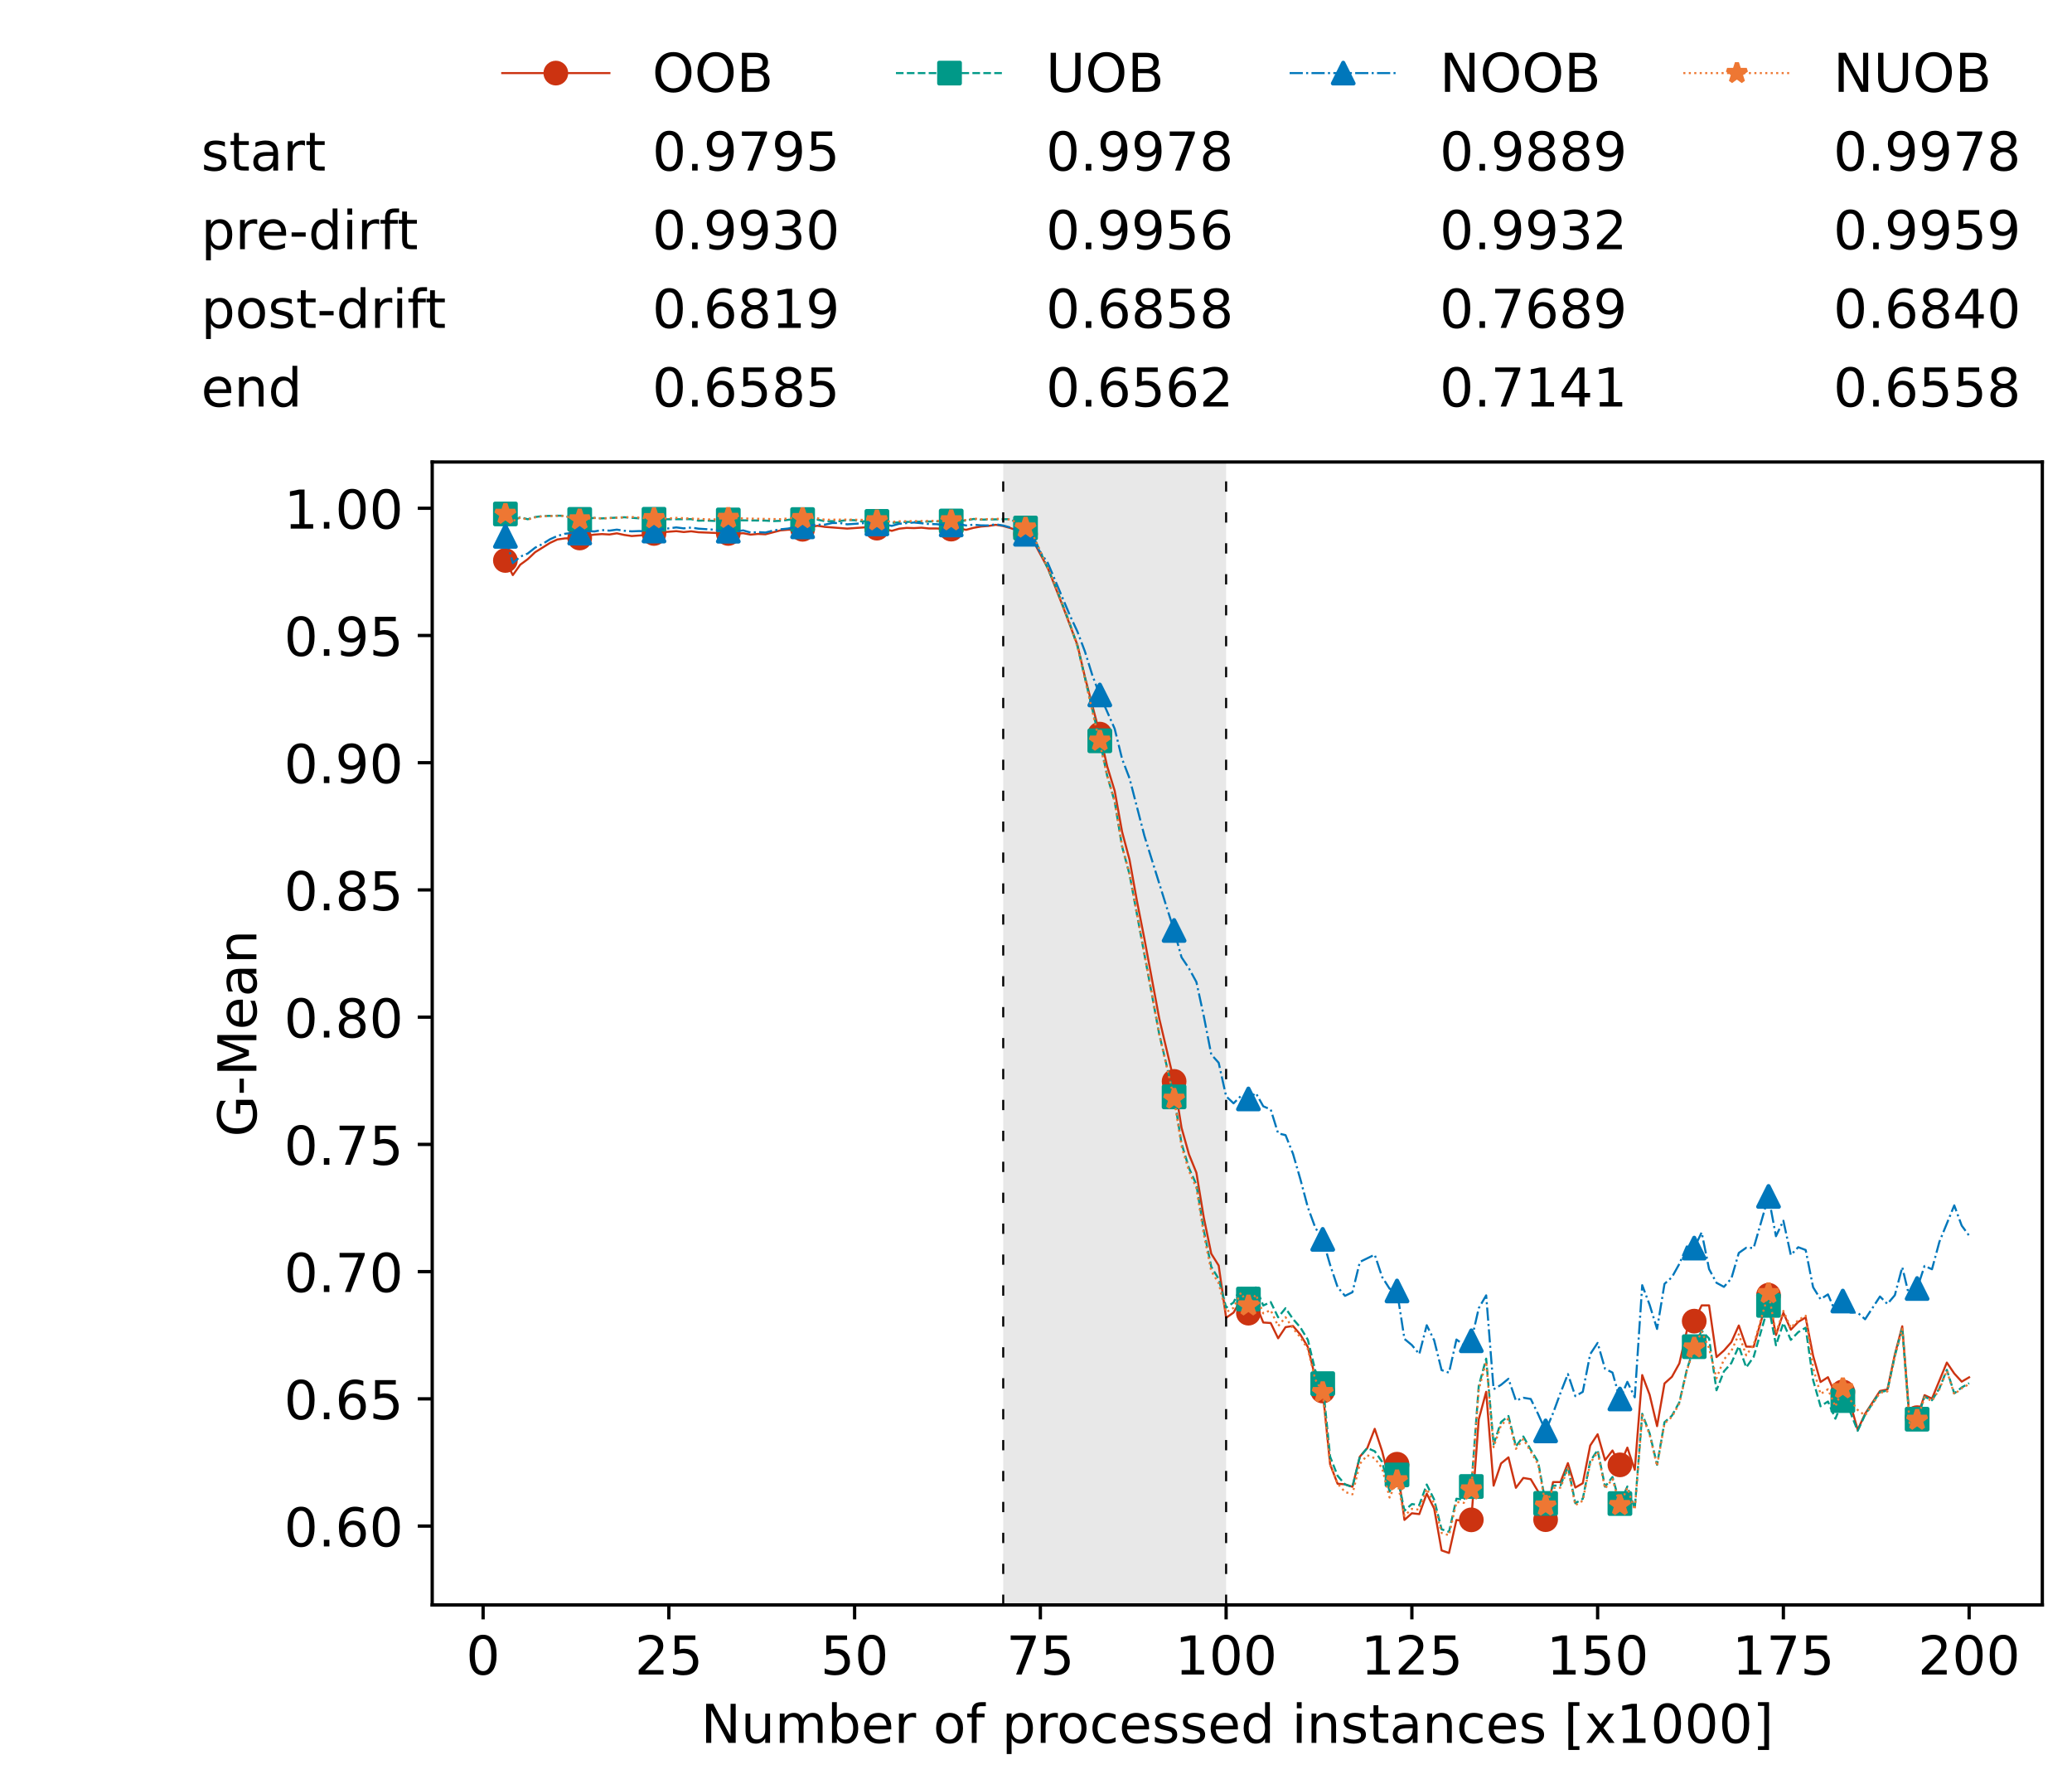 <?xml version="1.0" encoding="utf-8" standalone="no"?>
<!DOCTYPE svg PUBLIC "-//W3C//DTD SVG 1.1//EN"
  "http://www.w3.org/Graphics/SVG/1.1/DTD/svg11.dtd">
<!-- Created with matplotlib (https://matplotlib.org/) -->
<svg height="432.615pt" version="1.1" viewBox="0 0 502.65 432.615" width="502.65pt" xmlns="http://www.w3.org/2000/svg" xmlns:xlink="http://www.w3.org/1999/xlink">
 <defs>
  <style type="text/css">*{stroke-linecap:butt;stroke-linejoin:round;}</style>
 </defs>
 <g id="figure_1">
  <g id="patch_1">
   <path d="M 0 432.615 
L 502.65 432.615 
L 502.65 0 
L 0 0 
z
" style="fill:#ffffff;"/>
  </g>
  <g id="axes_1">
   <g id="patch_2">
    <path d="M 104.85 389.252 
L 495.45 389.252 
L 495.45 112.052 
L 104.85 112.052 
z
" style="fill:#ffffff;"/>
   </g>
   <g id="patch_3">
    <path clip-path="url(#pd9b088bb01)" d="M 297.446 389.252 
L 297.446 112.052 
L 243.372 112.052 
L 243.372 389.252 
z
" style="fill:#d3d3d3;opacity:0.5;"/>
   </g>
   <g id="matplotlib.axis_1">
    <g id="xtick_1">
     <g id="line2d_1">
      <defs>
       <path d="M 0 0 
L 0 3.5 
" id="mefac564950" style="stroke:#000000;stroke-width:0.8;"/>
      </defs>
      <g>
       <use style="stroke:#000000;stroke-width:0.8;" x="117.197" xlink:href="#mefac564950" y="389.252"/>
      </g>
     </g>
     <g id="text_1">
      <!-- 0 -->
      <g transform="translate(113.061 406.13)scale(0.13 -0.13)">
       <defs>
        <path d="M 31.781 66.406 
Q 24.172 66.406 20.328 58.906 
Q 16.5 51.422 16.5 36.375 
Q 16.5 21.391 20.328 13.891 
Q 24.172 6.391 31.781 6.391 
Q 39.453 6.391 43.281 13.891 
Q 47.125 21.391 47.125 36.375 
Q 47.125 51.422 43.281 58.906 
Q 39.453 66.406 31.781 66.406 
z
M 31.781 74.219 
Q 44.047 74.219 50.516 64.516 
Q 56.984 54.828 56.984 36.375 
Q 56.984 17.969 50.516 8.266 
Q 44.047 -1.422 31.781 -1.422 
Q 19.531 -1.422 13.062 8.266 
Q 6.594 17.969 6.594 36.375 
Q 6.594 54.828 13.062 64.516 
Q 19.531 74.219 31.781 74.219 
z
" id="DejaVuSans-48"/>
       </defs>
       <use xlink:href="#DejaVuSans-48"/>
      </g>
     </g>
    </g>
    <g id="xtick_2">
     <g id="line2d_2">
      <g>
       <use style="stroke:#000000;stroke-width:0.8;" x="162.259" xlink:href="#mefac564950" y="389.252"/>
      </g>
     </g>
     <g id="text_2">
      <!-- 25 -->
      <g transform="translate(153.988 406.13)scale(0.13 -0.13)">
       <defs>
        <path d="M 19.188 8.297 
L 53.609 8.297 
L 53.609 0 
L 7.328 0 
L 7.328 8.297 
Q 12.938 14.109 22.625 23.891 
Q 32.328 33.688 34.812 36.531 
Q 39.547 41.844 41.422 45.531 
Q 43.312 49.219 43.312 52.781 
Q 43.312 58.594 39.234 62.25 
Q 35.156 65.922 28.609 65.922 
Q 23.969 65.922 18.812 64.312 
Q 13.672 62.703 7.812 59.422 
L 7.812 69.391 
Q 13.766 71.781 18.938 73 
Q 24.125 74.219 28.422 74.219 
Q 39.75 74.219 46.484 68.547 
Q 53.219 62.891 53.219 53.422 
Q 53.219 48.922 51.531 44.891 
Q 49.859 40.875 45.406 35.406 
Q 44.188 33.984 37.641 27.219 
Q 31.109 20.453 19.188 8.297 
z
" id="DejaVuSans-50"/>
        <path d="M 10.797 72.906 
L 49.516 72.906 
L 49.516 64.594 
L 19.828 64.594 
L 19.828 46.734 
Q 21.969 47.469 24.109 47.828 
Q 26.266 48.188 28.422 48.188 
Q 40.625 48.188 47.75 41.5 
Q 54.891 34.812 54.891 23.391 
Q 54.891 11.625 47.562 5.094 
Q 40.234 -1.422 26.906 -1.422 
Q 22.312 -1.422 17.547 -0.641 
Q 12.797 0.141 7.719 1.703 
L 7.719 11.625 
Q 12.109 9.234 16.797 8.062 
Q 21.484 6.891 26.703 6.891 
Q 35.156 6.891 40.078 11.328 
Q 45.016 15.766 45.016 23.391 
Q 45.016 31 40.078 35.438 
Q 35.156 39.891 26.703 39.891 
Q 22.75 39.891 18.812 39.016 
Q 14.891 38.141 10.797 36.281 
z
" id="DejaVuSans-53"/>
       </defs>
       <use xlink:href="#DejaVuSans-50"/>
       <use x="63.623" xlink:href="#DejaVuSans-53"/>
      </g>
     </g>
    </g>
    <g id="xtick_3">
     <g id="line2d_3">
      <g>
       <use style="stroke:#000000;stroke-width:0.8;" x="207.322" xlink:href="#mefac564950" y="389.252"/>
      </g>
     </g>
     <g id="text_3">
      <!-- 50 -->
      <g transform="translate(199.05 406.13)scale(0.13 -0.13)">
       <use xlink:href="#DejaVuSans-53"/>
       <use x="63.623" xlink:href="#DejaVuSans-48"/>
      </g>
     </g>
    </g>
    <g id="xtick_4">
     <g id="line2d_4">
      <g>
       <use style="stroke:#000000;stroke-width:0.8;" x="252.384" xlink:href="#mefac564950" y="389.252"/>
      </g>
     </g>
     <g id="text_4">
      <!-- 75 -->
      <g transform="translate(244.113 406.13)scale(0.13 -0.13)">
       <defs>
        <path d="M 8.203 72.906 
L 55.078 72.906 
L 55.078 68.703 
L 28.609 0 
L 18.312 0 
L 43.219 64.594 
L 8.203 64.594 
z
" id="DejaVuSans-55"/>
       </defs>
       <use xlink:href="#DejaVuSans-55"/>
       <use x="63.623" xlink:href="#DejaVuSans-53"/>
      </g>
     </g>
    </g>
    <g id="xtick_5">
     <g id="line2d_5">
      <g>
       <use style="stroke:#000000;stroke-width:0.8;" x="297.446" xlink:href="#mefac564950" y="389.252"/>
      </g>
     </g>
     <g id="text_5">
      <!-- 100 -->
      <g transform="translate(285.039 406.13)scale(0.13 -0.13)">
       <defs>
        <path d="M 12.406 8.297 
L 28.516 8.297 
L 28.516 63.922 
L 10.984 60.406 
L 10.984 69.391 
L 28.422 72.906 
L 38.281 72.906 
L 38.281 8.297 
L 54.391 8.297 
L 54.391 0 
L 12.406 0 
z
" id="DejaVuSans-49"/>
       </defs>
       <use xlink:href="#DejaVuSans-49"/>
       <use x="63.623" xlink:href="#DejaVuSans-48"/>
       <use x="127.246" xlink:href="#DejaVuSans-48"/>
      </g>
     </g>
    </g>
    <g id="xtick_6">
     <g id="line2d_6">
      <g>
       <use style="stroke:#000000;stroke-width:0.8;" x="342.509" xlink:href="#mefac564950" y="389.252"/>
      </g>
     </g>
     <g id="text_6">
      <!-- 125 -->
      <g transform="translate(330.102 406.13)scale(0.13 -0.13)">
       <use xlink:href="#DejaVuSans-49"/>
       <use x="63.623" xlink:href="#DejaVuSans-50"/>
       <use x="127.246" xlink:href="#DejaVuSans-53"/>
      </g>
     </g>
    </g>
    <g id="xtick_7">
     <g id="line2d_7">
      <g>
       <use style="stroke:#000000;stroke-width:0.8;" x="387.571" xlink:href="#mefac564950" y="389.252"/>
      </g>
     </g>
     <g id="text_7">
      <!-- 150 -->
      <g transform="translate(375.164 406.13)scale(0.13 -0.13)">
       <use xlink:href="#DejaVuSans-49"/>
       <use x="63.623" xlink:href="#DejaVuSans-53"/>
       <use x="127.246" xlink:href="#DejaVuSans-48"/>
      </g>
     </g>
    </g>
    <g id="xtick_8">
     <g id="line2d_8">
      <g>
       <use style="stroke:#000000;stroke-width:0.8;" x="432.633" xlink:href="#mefac564950" y="389.252"/>
      </g>
     </g>
     <g id="text_8">
      <!-- 175 -->
      <g transform="translate(420.226 406.13)scale(0.13 -0.13)">
       <use xlink:href="#DejaVuSans-49"/>
       <use x="63.623" xlink:href="#DejaVuSans-55"/>
       <use x="127.246" xlink:href="#DejaVuSans-53"/>
      </g>
     </g>
    </g>
    <g id="xtick_9">
     <g id="line2d_9">
      <g>
       <use style="stroke:#000000;stroke-width:0.8;" x="477.695" xlink:href="#mefac564950" y="389.252"/>
      </g>
     </g>
     <g id="text_9">
      <!-- 200 -->
      <g transform="translate(465.289 406.13)scale(0.13 -0.13)">
       <use xlink:href="#DejaVuSans-50"/>
       <use x="63.623" xlink:href="#DejaVuSans-48"/>
       <use x="127.246" xlink:href="#DejaVuSans-48"/>
      </g>
     </g>
    </g>
    <g id="text_10">
     <!-- Number of processed instances [x1000] -->
     <g transform="translate(170.025 422.711)scale(0.13 -0.13)">
      <defs>
       <path d="M 9.812 72.906 
L 23.094 72.906 
L 55.422 11.922 
L 55.422 72.906 
L 64.984 72.906 
L 64.984 0 
L 51.703 0 
L 19.391 60.984 
L 19.391 0 
L 9.812 0 
z
" id="DejaVuSans-78"/>
       <path d="M 8.5 21.578 
L 8.5 54.688 
L 17.484 54.688 
L 17.484 21.922 
Q 17.484 14.156 20.5 10.266 
Q 23.531 6.391 29.594 6.391 
Q 36.859 6.391 41.078 11.031 
Q 45.312 15.672 45.312 23.688 
L 45.312 54.688 
L 54.297 54.688 
L 54.297 0 
L 45.312 0 
L 45.312 8.406 
Q 42.047 3.422 37.719 1 
Q 33.406 -1.422 27.688 -1.422 
Q 18.266 -1.422 13.375 4.438 
Q 8.5 10.297 8.5 21.578 
z
M 31.109 56 
z
" id="DejaVuSans-117"/>
       <path d="M 52 44.188 
Q 55.375 50.25 60.062 53.125 
Q 64.75 56 71.094 56 
Q 79.641 56 84.281 50.016 
Q 88.922 44.047 88.922 33.016 
L 88.922 0 
L 79.891 0 
L 79.891 32.719 
Q 79.891 40.578 77.094 44.375 
Q 74.312 48.188 68.609 48.188 
Q 61.625 48.188 57.562 43.547 
Q 53.516 38.922 53.516 30.906 
L 53.516 0 
L 44.484 0 
L 44.484 32.719 
Q 44.484 40.625 41.703 44.406 
Q 38.922 48.188 33.109 48.188 
Q 26.219 48.188 22.156 43.531 
Q 18.109 38.875 18.109 30.906 
L 18.109 0 
L 9.078 0 
L 9.078 54.688 
L 18.109 54.688 
L 18.109 46.188 
Q 21.188 51.219 25.484 53.609 
Q 29.781 56 35.688 56 
Q 41.656 56 45.828 52.969 
Q 50 49.953 52 44.188 
z
" id="DejaVuSans-109"/>
       <path d="M 48.688 27.297 
Q 48.688 37.203 44.609 42.844 
Q 40.531 48.484 33.406 48.484 
Q 26.266 48.484 22.188 42.844 
Q 18.109 37.203 18.109 27.297 
Q 18.109 17.391 22.188 11.75 
Q 26.266 6.109 33.406 6.109 
Q 40.531 6.109 44.609 11.75 
Q 48.688 17.391 48.688 27.297 
z
M 18.109 46.391 
Q 20.953 51.266 25.266 53.625 
Q 29.594 56 35.594 56 
Q 45.562 56 51.781 48.094 
Q 58.016 40.188 58.016 27.297 
Q 58.016 14.406 51.781 6.484 
Q 45.562 -1.422 35.594 -1.422 
Q 29.594 -1.422 25.266 0.953 
Q 20.953 3.328 18.109 8.203 
L 18.109 0 
L 9.078 0 
L 9.078 75.984 
L 18.109 75.984 
z
" id="DejaVuSans-98"/>
       <path d="M 56.203 29.594 
L 56.203 25.203 
L 14.891 25.203 
Q 15.484 15.922 20.484 11.062 
Q 25.484 6.203 34.422 6.203 
Q 39.594 6.203 44.453 7.469 
Q 49.312 8.734 54.109 11.281 
L 54.109 2.781 
Q 49.266 0.734 44.188 -0.344 
Q 39.109 -1.422 33.891 -1.422 
Q 20.797 -1.422 13.156 6.188 
Q 5.516 13.812 5.516 26.812 
Q 5.516 40.234 12.766 48.109 
Q 20.016 56 32.328 56 
Q 43.359 56 49.781 48.891 
Q 56.203 41.797 56.203 29.594 
z
M 47.219 32.234 
Q 47.125 39.594 43.094 43.984 
Q 39.062 48.391 32.422 48.391 
Q 24.906 48.391 20.391 44.141 
Q 15.875 39.891 15.188 32.172 
z
" id="DejaVuSans-101"/>
       <path d="M 41.109 46.297 
Q 39.594 47.172 37.812 47.578 
Q 36.031 48 33.891 48 
Q 26.266 48 22.188 43.047 
Q 18.109 38.094 18.109 28.812 
L 18.109 0 
L 9.078 0 
L 9.078 54.688 
L 18.109 54.688 
L 18.109 46.188 
Q 20.953 51.172 25.484 53.578 
Q 30.031 56 36.531 56 
Q 37.453 56 38.578 55.875 
Q 39.703 55.766 41.062 55.516 
z
" id="DejaVuSans-114"/>
       <path id="DejaVuSans-32"/>
       <path d="M 30.609 48.391 
Q 23.391 48.391 19.188 42.75 
Q 14.984 37.109 14.984 27.297 
Q 14.984 17.484 19.156 11.844 
Q 23.344 6.203 30.609 6.203 
Q 37.797 6.203 41.984 11.859 
Q 46.188 17.531 46.188 27.297 
Q 46.188 37.016 41.984 42.703 
Q 37.797 48.391 30.609 48.391 
z
M 30.609 56 
Q 42.328 56 49.016 48.375 
Q 55.719 40.766 55.719 27.297 
Q 55.719 13.875 49.016 6.219 
Q 42.328 -1.422 30.609 -1.422 
Q 18.844 -1.422 12.172 6.219 
Q 5.516 13.875 5.516 27.297 
Q 5.516 40.766 12.172 48.375 
Q 18.844 56 30.609 56 
z
" id="DejaVuSans-111"/>
       <path d="M 37.109 75.984 
L 37.109 68.5 
L 28.516 68.5 
Q 23.688 68.5 21.797 66.547 
Q 19.922 64.594 19.922 59.516 
L 19.922 54.688 
L 34.719 54.688 
L 34.719 47.703 
L 19.922 47.703 
L 19.922 0 
L 10.891 0 
L 10.891 47.703 
L 2.297 47.703 
L 2.297 54.688 
L 10.891 54.688 
L 10.891 58.5 
Q 10.891 67.625 15.141 71.797 
Q 19.391 75.984 28.609 75.984 
z
" id="DejaVuSans-102"/>
       <path d="M 18.109 8.203 
L 18.109 -20.797 
L 9.078 -20.797 
L 9.078 54.688 
L 18.109 54.688 
L 18.109 46.391 
Q 20.953 51.266 25.266 53.625 
Q 29.594 56 35.594 56 
Q 45.562 56 51.781 48.094 
Q 58.016 40.188 58.016 27.297 
Q 58.016 14.406 51.781 6.484 
Q 45.562 -1.422 35.594 -1.422 
Q 29.594 -1.422 25.266 0.953 
Q 20.953 3.328 18.109 8.203 
z
M 48.688 27.297 
Q 48.688 37.203 44.609 42.844 
Q 40.531 48.484 33.406 48.484 
Q 26.266 48.484 22.188 42.844 
Q 18.109 37.203 18.109 27.297 
Q 18.109 17.391 22.188 11.75 
Q 26.266 6.109 33.406 6.109 
Q 40.531 6.109 44.609 11.75 
Q 48.688 17.391 48.688 27.297 
z
" id="DejaVuSans-112"/>
       <path d="M 48.781 52.594 
L 48.781 44.188 
Q 44.969 46.297 41.141 47.344 
Q 37.312 48.391 33.406 48.391 
Q 24.656 48.391 19.812 42.844 
Q 14.984 37.312 14.984 27.297 
Q 14.984 17.281 19.812 11.734 
Q 24.656 6.203 33.406 6.203 
Q 37.312 6.203 41.141 7.25 
Q 44.969 8.297 48.781 10.406 
L 48.781 2.094 
Q 45.016 0.344 40.984 -0.531 
Q 36.969 -1.422 32.422 -1.422 
Q 20.062 -1.422 12.781 6.344 
Q 5.516 14.109 5.516 27.297 
Q 5.516 40.672 12.859 48.328 
Q 20.219 56 33.016 56 
Q 37.156 56 41.109 55.141 
Q 45.062 54.297 48.781 52.594 
z
" id="DejaVuSans-99"/>
       <path d="M 44.281 53.078 
L 44.281 44.578 
Q 40.484 46.531 36.375 47.5 
Q 32.281 48.484 27.875 48.484 
Q 21.188 48.484 17.844 46.438 
Q 14.5 44.391 14.5 40.281 
Q 14.5 37.156 16.891 35.375 
Q 19.281 33.594 26.516 31.984 
L 29.594 31.297 
Q 39.156 29.25 43.188 25.516 
Q 47.219 21.781 47.219 15.094 
Q 47.219 7.469 41.188 3.016 
Q 35.156 -1.422 24.609 -1.422 
Q 20.219 -1.422 15.453 -0.562 
Q 10.688 0.297 5.422 2 
L 5.422 11.281 
Q 10.406 8.688 15.234 7.391 
Q 20.062 6.109 24.812 6.109 
Q 31.156 6.109 34.562 8.281 
Q 37.984 10.453 37.984 14.406 
Q 37.984 18.062 35.516 20.016 
Q 33.062 21.969 24.703 23.781 
L 21.578 24.516 
Q 13.234 26.266 9.516 29.906 
Q 5.812 33.547 5.812 39.891 
Q 5.812 47.609 11.281 51.797 
Q 16.75 56 26.812 56 
Q 31.781 56 36.172 55.266 
Q 40.578 54.547 44.281 53.078 
z
" id="DejaVuSans-115"/>
       <path d="M 45.406 46.391 
L 45.406 75.984 
L 54.391 75.984 
L 54.391 0 
L 45.406 0 
L 45.406 8.203 
Q 42.578 3.328 38.25 0.953 
Q 33.938 -1.422 27.875 -1.422 
Q 17.969 -1.422 11.734 6.484 
Q 5.516 14.406 5.516 27.297 
Q 5.516 40.188 11.734 48.094 
Q 17.969 56 27.875 56 
Q 33.938 56 38.25 53.625 
Q 42.578 51.266 45.406 46.391 
z
M 14.797 27.297 
Q 14.797 17.391 18.875 11.75 
Q 22.953 6.109 30.078 6.109 
Q 37.203 6.109 41.297 11.75 
Q 45.406 17.391 45.406 27.297 
Q 45.406 37.203 41.297 42.844 
Q 37.203 48.484 30.078 48.484 
Q 22.953 48.484 18.875 42.844 
Q 14.797 37.203 14.797 27.297 
z
" id="DejaVuSans-100"/>
       <path d="M 9.422 54.688 
L 18.406 54.688 
L 18.406 0 
L 9.422 0 
z
M 9.422 75.984 
L 18.406 75.984 
L 18.406 64.594 
L 9.422 64.594 
z
" id="DejaVuSans-105"/>
       <path d="M 54.891 33.016 
L 54.891 0 
L 45.906 0 
L 45.906 32.719 
Q 45.906 40.484 42.875 44.328 
Q 39.844 48.188 33.797 48.188 
Q 26.516 48.188 22.312 43.547 
Q 18.109 38.922 18.109 30.906 
L 18.109 0 
L 9.078 0 
L 9.078 54.688 
L 18.109 54.688 
L 18.109 46.188 
Q 21.344 51.125 25.703 53.562 
Q 30.078 56 35.797 56 
Q 45.219 56 50.047 50.172 
Q 54.891 44.344 54.891 33.016 
z
" id="DejaVuSans-110"/>
       <path d="M 18.312 70.219 
L 18.312 54.688 
L 36.812 54.688 
L 36.812 47.703 
L 18.312 47.703 
L 18.312 18.016 
Q 18.312 11.328 20.141 9.422 
Q 21.969 7.516 27.594 7.516 
L 36.812 7.516 
L 36.812 0 
L 27.594 0 
Q 17.188 0 13.234 3.875 
Q 9.281 7.766 9.281 18.016 
L 9.281 47.703 
L 2.688 47.703 
L 2.688 54.688 
L 9.281 54.688 
L 9.281 70.219 
z
" id="DejaVuSans-116"/>
       <path d="M 34.281 27.484 
Q 23.391 27.484 19.188 25 
Q 14.984 22.516 14.984 16.5 
Q 14.984 11.719 18.141 8.906 
Q 21.297 6.109 26.703 6.109 
Q 34.188 6.109 38.703 11.406 
Q 43.219 16.703 43.219 25.484 
L 43.219 27.484 
z
M 52.203 31.203 
L 52.203 0 
L 43.219 0 
L 43.219 8.297 
Q 40.141 3.328 35.547 0.953 
Q 30.953 -1.422 24.312 -1.422 
Q 15.922 -1.422 10.953 3.297 
Q 6 8.016 6 15.922 
Q 6 25.141 12.172 29.828 
Q 18.359 34.516 30.609 34.516 
L 43.219 34.516 
L 43.219 35.406 
Q 43.219 41.609 39.141 45 
Q 35.062 48.391 27.688 48.391 
Q 23 48.391 18.547 47.266 
Q 14.109 46.141 10.016 43.891 
L 10.016 52.203 
Q 14.938 54.109 19.578 55.047 
Q 24.219 56 28.609 56 
Q 40.484 56 46.344 49.844 
Q 52.203 43.703 52.203 31.203 
z
" id="DejaVuSans-97"/>
       <path d="M 8.594 75.984 
L 29.297 75.984 
L 29.297 69 
L 17.578 69 
L 17.578 -6.203 
L 29.297 -6.203 
L 29.297 -13.188 
L 8.594 -13.188 
z
" id="DejaVuSans-91"/>
       <path d="M 54.891 54.688 
L 35.109 28.078 
L 55.906 0 
L 45.312 0 
L 29.391 21.484 
L 13.484 0 
L 2.875 0 
L 24.125 28.609 
L 4.688 54.688 
L 15.281 54.688 
L 29.781 35.203 
L 44.281 54.688 
z
" id="DejaVuSans-120"/>
       <path d="M 30.422 75.984 
L 30.422 -13.188 
L 9.719 -13.188 
L 9.719 -6.203 
L 21.391 -6.203 
L 21.391 69 
L 9.719 69 
L 9.719 75.984 
z
" id="DejaVuSans-93"/>
      </defs>
      <use xlink:href="#DejaVuSans-78"/>
      <use x="74.805" xlink:href="#DejaVuSans-117"/>
      <use x="138.184" xlink:href="#DejaVuSans-109"/>
      <use x="235.596" xlink:href="#DejaVuSans-98"/>
      <use x="299.072" xlink:href="#DejaVuSans-101"/>
      <use x="360.596" xlink:href="#DejaVuSans-114"/>
      <use x="401.709" xlink:href="#DejaVuSans-32"/>
      <use x="433.496" xlink:href="#DejaVuSans-111"/>
      <use x="494.678" xlink:href="#DejaVuSans-102"/>
      <use x="529.883" xlink:href="#DejaVuSans-32"/>
      <use x="561.67" xlink:href="#DejaVuSans-112"/>
      <use x="625.146" xlink:href="#DejaVuSans-114"/>
      <use x="664.01" xlink:href="#DejaVuSans-111"/>
      <use x="725.191" xlink:href="#DejaVuSans-99"/>
      <use x="780.172" xlink:href="#DejaVuSans-101"/>
      <use x="841.695" xlink:href="#DejaVuSans-115"/>
      <use x="893.795" xlink:href="#DejaVuSans-115"/>
      <use x="945.895" xlink:href="#DejaVuSans-101"/>
      <use x="1007.418" xlink:href="#DejaVuSans-100"/>
      <use x="1070.895" xlink:href="#DejaVuSans-32"/>
      <use x="1102.682" xlink:href="#DejaVuSans-105"/>
      <use x="1130.465" xlink:href="#DejaVuSans-110"/>
      <use x="1193.844" xlink:href="#DejaVuSans-115"/>
      <use x="1245.943" xlink:href="#DejaVuSans-116"/>
      <use x="1285.152" xlink:href="#DejaVuSans-97"/>
      <use x="1346.432" xlink:href="#DejaVuSans-110"/>
      <use x="1409.811" xlink:href="#DejaVuSans-99"/>
      <use x="1464.791" xlink:href="#DejaVuSans-101"/>
      <use x="1526.314" xlink:href="#DejaVuSans-115"/>
      <use x="1578.414" xlink:href="#DejaVuSans-32"/>
      <use x="1610.201" xlink:href="#DejaVuSans-91"/>
      <use x="1649.215" xlink:href="#DejaVuSans-120"/>
      <use x="1708.395" xlink:href="#DejaVuSans-49"/>
      <use x="1772.018" xlink:href="#DejaVuSans-48"/>
      <use x="1835.641" xlink:href="#DejaVuSans-48"/>
      <use x="1899.264" xlink:href="#DejaVuSans-48"/>
      <use x="1962.887" xlink:href="#DejaVuSans-93"/>
     </g>
    </g>
   </g>
   <g id="matplotlib.axis_2">
    <g id="ytick_1">
     <g id="line2d_10">
      <defs>
       <path d="M 0 0 
L -3.5 0 
" id="m982a1a6f2a" style="stroke:#000000;stroke-width:0.8;"/>
      </defs>
      <g>
       <use style="stroke:#000000;stroke-width:0.8;" x="104.85" xlink:href="#m982a1a6f2a" y="370.124"/>
      </g>
     </g>
     <g id="text_11">
      <!-- 0.60 -->
      <g transform="translate(68.905 375.063)scale(0.13 -0.13)">
       <defs>
        <path d="M 10.688 12.406 
L 21 12.406 
L 21 0 
L 10.688 0 
z
" id="DejaVuSans-46"/>
        <path d="M 33.016 40.375 
Q 26.375 40.375 22.484 35.828 
Q 18.609 31.297 18.609 23.391 
Q 18.609 15.531 22.484 10.953 
Q 26.375 6.391 33.016 6.391 
Q 39.656 6.391 43.531 10.953 
Q 47.406 15.531 47.406 23.391 
Q 47.406 31.297 43.531 35.828 
Q 39.656 40.375 33.016 40.375 
z
M 52.594 71.297 
L 52.594 62.312 
Q 48.875 64.062 45.094 64.984 
Q 41.312 65.922 37.594 65.922 
Q 27.828 65.922 22.672 59.328 
Q 17.531 52.734 16.797 39.406 
Q 19.672 43.656 24.016 45.922 
Q 28.375 48.188 33.594 48.188 
Q 44.578 48.188 50.953 41.516 
Q 57.328 34.859 57.328 23.391 
Q 57.328 12.156 50.688 5.359 
Q 44.047 -1.422 33.016 -1.422 
Q 20.359 -1.422 13.672 8.266 
Q 6.984 17.969 6.984 36.375 
Q 6.984 53.656 15.188 63.938 
Q 23.391 74.219 37.203 74.219 
Q 40.922 74.219 44.703 73.484 
Q 48.484 72.75 52.594 71.297 
z
" id="DejaVuSans-54"/>
       </defs>
       <use xlink:href="#DejaVuSans-48"/>
       <use x="63.623" xlink:href="#DejaVuSans-46"/>
       <use x="95.41" xlink:href="#DejaVuSans-54"/>
       <use x="159.033" xlink:href="#DejaVuSans-48"/>
      </g>
     </g>
    </g>
    <g id="ytick_2">
     <g id="line2d_11">
      <g>
       <use style="stroke:#000000;stroke-width:0.8;" x="104.85" xlink:href="#m982a1a6f2a" y="339.267"/>
      </g>
     </g>
     <g id="text_12">
      <!-- 0.65 -->
      <g transform="translate(68.905 344.206)scale(0.13 -0.13)">
       <use xlink:href="#DejaVuSans-48"/>
       <use x="63.623" xlink:href="#DejaVuSans-46"/>
       <use x="95.41" xlink:href="#DejaVuSans-54"/>
       <use x="159.033" xlink:href="#DejaVuSans-53"/>
      </g>
     </g>
    </g>
    <g id="ytick_3">
     <g id="line2d_12">
      <g>
       <use style="stroke:#000000;stroke-width:0.8;" x="104.85" xlink:href="#m982a1a6f2a" y="308.41"/>
      </g>
     </g>
     <g id="text_13">
      <!-- 0.70 -->
      <g transform="translate(68.905 313.349)scale(0.13 -0.13)">
       <use xlink:href="#DejaVuSans-48"/>
       <use x="63.623" xlink:href="#DejaVuSans-46"/>
       <use x="95.41" xlink:href="#DejaVuSans-55"/>
       <use x="159.033" xlink:href="#DejaVuSans-48"/>
      </g>
     </g>
    </g>
    <g id="ytick_4">
     <g id="line2d_13">
      <g>
       <use style="stroke:#000000;stroke-width:0.8;" x="104.85" xlink:href="#m982a1a6f2a" y="277.553"/>
      </g>
     </g>
     <g id="text_14">
      <!-- 0.75 -->
      <g transform="translate(68.905 282.492)scale(0.13 -0.13)">
       <use xlink:href="#DejaVuSans-48"/>
       <use x="63.623" xlink:href="#DejaVuSans-46"/>
       <use x="95.41" xlink:href="#DejaVuSans-55"/>
       <use x="159.033" xlink:href="#DejaVuSans-53"/>
      </g>
     </g>
    </g>
    <g id="ytick_5">
     <g id="line2d_14">
      <g>
       <use style="stroke:#000000;stroke-width:0.8;" x="104.85" xlink:href="#m982a1a6f2a" y="246.696"/>
      </g>
     </g>
     <g id="text_15">
      <!-- 0.80 -->
      <g transform="translate(68.905 251.635)scale(0.13 -0.13)">
       <defs>
        <path d="M 31.781 34.625 
Q 24.75 34.625 20.719 30.859 
Q 16.703 27.094 16.703 20.516 
Q 16.703 13.922 20.719 10.156 
Q 24.75 6.391 31.781 6.391 
Q 38.812 6.391 42.859 10.172 
Q 46.922 13.969 46.922 20.516 
Q 46.922 27.094 42.891 30.859 
Q 38.875 34.625 31.781 34.625 
z
M 21.922 38.812 
Q 15.578 40.375 12.031 44.719 
Q 8.5 49.078 8.5 55.328 
Q 8.5 64.062 14.719 69.141 
Q 20.953 74.219 31.781 74.219 
Q 42.672 74.219 48.875 69.141 
Q 55.078 64.062 55.078 55.328 
Q 55.078 49.078 51.531 44.719 
Q 48 40.375 41.703 38.812 
Q 48.828 37.156 52.797 32.312 
Q 56.781 27.484 56.781 20.516 
Q 56.781 9.906 50.312 4.234 
Q 43.844 -1.422 31.781 -1.422 
Q 19.734 -1.422 13.25 4.234 
Q 6.781 9.906 6.781 20.516 
Q 6.781 27.484 10.781 32.312 
Q 14.797 37.156 21.922 38.812 
z
M 18.312 54.391 
Q 18.312 48.734 21.844 45.562 
Q 25.391 42.391 31.781 42.391 
Q 38.141 42.391 41.719 45.562 
Q 45.312 48.734 45.312 54.391 
Q 45.312 60.062 41.719 63.234 
Q 38.141 66.406 31.781 66.406 
Q 25.391 66.406 21.844 63.234 
Q 18.312 60.062 18.312 54.391 
z
" id="DejaVuSans-56"/>
       </defs>
       <use xlink:href="#DejaVuSans-48"/>
       <use x="63.623" xlink:href="#DejaVuSans-46"/>
       <use x="95.41" xlink:href="#DejaVuSans-56"/>
       <use x="159.033" xlink:href="#DejaVuSans-48"/>
      </g>
     </g>
    </g>
    <g id="ytick_6">
     <g id="line2d_15">
      <g>
       <use style="stroke:#000000;stroke-width:0.8;" x="104.85" xlink:href="#m982a1a6f2a" y="215.839"/>
      </g>
     </g>
     <g id="text_16">
      <!-- 0.85 -->
      <g transform="translate(68.905 220.778)scale(0.13 -0.13)">
       <use xlink:href="#DejaVuSans-48"/>
       <use x="63.623" xlink:href="#DejaVuSans-46"/>
       <use x="95.41" xlink:href="#DejaVuSans-56"/>
       <use x="159.033" xlink:href="#DejaVuSans-53"/>
      </g>
     </g>
    </g>
    <g id="ytick_7">
     <g id="line2d_16">
      <g>
       <use style="stroke:#000000;stroke-width:0.8;" x="104.85" xlink:href="#m982a1a6f2a" y="184.982"/>
      </g>
     </g>
     <g id="text_17">
      <!-- 0.90 -->
      <g transform="translate(68.905 189.921)scale(0.13 -0.13)">
       <defs>
        <path d="M 10.984 1.516 
L 10.984 10.5 
Q 14.703 8.734 18.5 7.812 
Q 22.312 6.891 25.984 6.891 
Q 35.75 6.891 40.891 13.453 
Q 46.047 20.016 46.781 33.406 
Q 43.953 29.203 39.594 26.953 
Q 35.25 24.703 29.984 24.703 
Q 19.047 24.703 12.672 31.312 
Q 6.297 37.938 6.297 49.422 
Q 6.297 60.641 12.938 67.422 
Q 19.578 74.219 30.609 74.219 
Q 43.266 74.219 49.922 64.516 
Q 56.594 54.828 56.594 36.375 
Q 56.594 19.141 48.406 8.859 
Q 40.234 -1.422 26.422 -1.422 
Q 22.703 -1.422 18.891 -0.688 
Q 15.094 0.047 10.984 1.516 
z
M 30.609 32.422 
Q 37.25 32.422 41.125 36.953 
Q 45.016 41.5 45.016 49.422 
Q 45.016 57.281 41.125 61.844 
Q 37.25 66.406 30.609 66.406 
Q 23.969 66.406 20.094 61.844 
Q 16.219 57.281 16.219 49.422 
Q 16.219 41.5 20.094 36.953 
Q 23.969 32.422 30.609 32.422 
z
" id="DejaVuSans-57"/>
       </defs>
       <use xlink:href="#DejaVuSans-48"/>
       <use x="63.623" xlink:href="#DejaVuSans-46"/>
       <use x="95.41" xlink:href="#DejaVuSans-57"/>
       <use x="159.033" xlink:href="#DejaVuSans-48"/>
      </g>
     </g>
    </g>
    <g id="ytick_8">
     <g id="line2d_17">
      <g>
       <use style="stroke:#000000;stroke-width:0.8;" x="104.85" xlink:href="#m982a1a6f2a" y="154.125"/>
      </g>
     </g>
     <g id="text_18">
      <!-- 0.95 -->
      <g transform="translate(68.905 159.064)scale(0.13 -0.13)">
       <use xlink:href="#DejaVuSans-48"/>
       <use x="63.623" xlink:href="#DejaVuSans-46"/>
       <use x="95.41" xlink:href="#DejaVuSans-57"/>
       <use x="159.033" xlink:href="#DejaVuSans-53"/>
      </g>
     </g>
    </g>
    <g id="ytick_9">
     <g id="line2d_18">
      <g>
       <use style="stroke:#000000;stroke-width:0.8;" x="104.85" xlink:href="#m982a1a6f2a" y="123.268"/>
      </g>
     </g>
     <g id="text_19">
      <!-- 1.00 -->
      <g transform="translate(68.905 128.207)scale(0.13 -0.13)">
       <use xlink:href="#DejaVuSans-49"/>
       <use x="63.623" xlink:href="#DejaVuSans-46"/>
       <use x="95.41" xlink:href="#DejaVuSans-48"/>
       <use x="159.033" xlink:href="#DejaVuSans-48"/>
      </g>
     </g>
    </g>
    <g id="text_20">
     <!-- G-Mean -->
     <g transform="translate(62.201 275.744)rotate(-90)scale(0.13 -0.13)">
      <defs>
       <path d="M 59.516 10.406 
L 59.516 29.984 
L 43.406 29.984 
L 43.406 38.094 
L 69.281 38.094 
L 69.281 6.781 
Q 63.578 2.734 56.688 0.656 
Q 49.812 -1.422 42 -1.422 
Q 24.906 -1.422 15.25 8.562 
Q 5.609 18.562 5.609 36.375 
Q 5.609 54.25 15.25 64.234 
Q 24.906 74.219 42 74.219 
Q 49.125 74.219 55.547 72.453 
Q 61.969 70.703 67.391 67.281 
L 67.391 56.781 
Q 61.922 61.422 55.766 63.766 
Q 49.609 66.109 42.828 66.109 
Q 29.438 66.109 22.719 58.641 
Q 16.016 51.172 16.016 36.375 
Q 16.016 21.625 22.719 14.156 
Q 29.438 6.688 42.828 6.688 
Q 48.047 6.688 52.141 7.594 
Q 56.25 8.5 59.516 10.406 
z
" id="DejaVuSans-71"/>
       <path d="M 4.891 31.391 
L 31.203 31.391 
L 31.203 23.391 
L 4.891 23.391 
z
" id="DejaVuSans-45"/>
       <path d="M 9.812 72.906 
L 24.516 72.906 
L 43.109 23.297 
L 61.812 72.906 
L 76.516 72.906 
L 76.516 0 
L 66.891 0 
L 66.891 64.016 
L 48.094 14.016 
L 38.188 14.016 
L 19.391 64.016 
L 19.391 0 
L 9.812 0 
z
" id="DejaVuSans-77"/>
      </defs>
      <use xlink:href="#DejaVuSans-71"/>
      <use x="77.49" xlink:href="#DejaVuSans-45"/>
      <use x="113.574" xlink:href="#DejaVuSans-77"/>
      <use x="199.854" xlink:href="#DejaVuSans-101"/>
      <use x="261.377" xlink:href="#DejaVuSans-97"/>
      <use x="322.656" xlink:href="#DejaVuSans-110"/>
     </g>
    </g>
   </g>
   <g id="line2d_19"/>
   <g id="line2d_20"/>
   <g id="line2d_21"/>
   <g id="line2d_22"/>
   <g id="line2d_23"/>
   <g id="line2d_24">
    <path clip-path="url(#pd9b088bb01)" d="M 122.605 135.931 
L 124.407 139.481 
L 126.21 136.954 
L 128.012 135.632 
L 129.815 133.93 
L 133.419 131.676 
L 135.222 130.84 
L 137.024 130.58 
L 140.629 130.484 
L 142.432 129.911 
L 144.234 129.655 
L 146.037 129.531 
L 147.839 129.636 
L 149.642 129.347 
L 151.444 129.742 
L 153.247 130.008 
L 156.852 129.748 
L 160.457 129.099 
L 164.062 128.822 
L 165.864 129.037 
L 167.667 128.861 
L 169.469 129.092 
L 178.482 129.452 
L 180.284 129.32 
L 182.087 129.663 
L 183.889 129.498 
L 185.692 129.583 
L 189.297 128.649 
L 191.099 128.487 
L 194.704 128.374 
L 196.507 127.843 
L 198.309 127.517 
L 200.112 127.787 
L 205.519 128.202 
L 210.927 127.822 
L 212.729 128.097 
L 214.532 128.234 
L 216.334 128.748 
L 218.137 128.224 
L 219.939 128.031 
L 221.742 128.083 
L 223.544 127.984 
L 225.347 128.17 
L 227.149 128.17 
L 230.754 128.329 
L 232.557 128.153 
L 234.359 128.503 
L 236.162 128.021 
L 237.964 127.705 
L 239.767 127.559 
L 241.569 127.291 
L 243.372 127.585 
L 245.174 128.095 
L 246.976 128.73 
L 248.779 129.5 
L 250.581 131.091 
L 254.186 137.772 
L 257.791 146.923 
L 261.396 156.489 
L 263.199 164.228 
L 266.804 178.05 
L 268.606 185.906 
L 270.409 191.786 
L 272.211 201.74 
L 274.014 208.51 
L 275.816 218.522 
L 277.619 227.663 
L 281.224 247.02 
L 284.829 262.278 
L 286.631 273.524 
L 288.434 279.977 
L 290.236 284.422 
L 292.039 295.346 
L 293.841 304.065 
L 295.644 306.945 
L 297.446 319.61 
L 299.249 318.356 
L 301.051 315.164 
L 302.854 318.49 
L 304.656 316.321 
L 306.459 320.757 
L 308.261 320.875 
L 310.064 324.581 
L 311.866 321.877 
L 313.669 321.598 
L 315.471 323.706 
L 317.274 326.7 
L 319.076 334.147 
L 320.879 337.367 
L 322.681 355.164 
L 324.484 359.857 
L 326.286 359.999 
L 328.089 360.603 
L 329.891 353.287 
L 331.694 351.2 
L 333.496 346.541 
L 335.299 351.984 
L 337.101 359.184 
L 338.904 355.12 
L 340.706 368.632 
L 342.509 367.014 
L 344.311 367.225 
L 346.114 362.251 
L 347.916 365.875 
L 349.719 376.027 
L 351.521 376.652 
L 353.324 368.636 
L 355.126 368.913 
L 356.928 368.615 
L 358.731 344.245 
L 360.533 337.56 
L 362.336 360.326 
L 364.138 354.944 
L 365.941 353.457 
L 367.743 360.845 
L 369.546 358.452 
L 371.348 358.759 
L 373.151 361.77 
L 374.953 368.57 
L 376.756 359.455 
L 378.558 359.444 
L 380.361 354.853 
L 382.163 360.783 
L 383.966 359.739 
L 385.768 350.591 
L 387.571 347.857 
L 389.373 354.145 
L 391.176 351.791 
L 392.978 355.28 
L 394.781 351.097 
L 396.583 356.484 
L 398.386 333.497 
L 400.188 338.274 
L 401.991 345.886 
L 403.793 335.538 
L 405.596 333.92 
L 407.398 330.671 
L 409.201 322.786 
L 411.003 320.422 
L 412.806 316.603 
L 414.608 316.603 
L 416.411 329.143 
L 418.213 327.553 
L 420.016 325.506 
L 421.818 321.478 
L 423.621 326.597 
L 425.423 326.646 
L 429.028 314.129 
L 430.831 323.797 
L 432.633 318.386 
L 434.436 322.497 
L 436.238 320.605 
L 438.041 319.53 
L 439.843 328.807 
L 441.646 335.187 
L 443.448 334.018 
L 445.251 338.198 
L 447.053 337.585 
L 448.856 340.367 
L 450.658 346.781 
L 452.461 342.887 
L 456.066 337.357 
L 457.868 336.996 
L 459.671 328.515 
L 461.473 321.667 
L 463.276 344.654 
L 465.078 343.831 
L 466.881 338.372 
L 468.683 339.206 
L 472.288 330.472 
L 474.09 333.121 
L 475.893 335.097 
L 477.695 334.048 
L 477.695 334.048 
" style="fill:none;stroke:#cc3311;stroke-linecap:square;stroke-width:0.5;"/>
    <defs>
     <path d="M 0 2.5 
C 0.663 2.5 1.299 2.237 1.768 1.768 
C 2.237 1.299 2.5 0.663 2.5 0 
C 2.5 -0.663 2.237 -1.299 1.768 -1.768 
C 1.299 -2.237 0.663 -2.5 0 -2.5 
C -0.663 -2.5 -1.299 -2.237 -1.768 -1.768 
C -2.237 -1.299 -2.5 -0.663 -2.5 0 
C -2.5 0.663 -2.237 1.299 -1.768 1.768 
C -1.299 2.237 -0.663 2.5 0 2.5 
z
" id="m07ba464a43" style="stroke:#cc3311;"/>
    </defs>
    <g clip-path="url(#pd9b088bb01)">
     <use style="fill:#cc3311;stroke:#cc3311;" x="122.605" xlink:href="#m07ba464a43" y="135.931"/>
     <use style="fill:#cc3311;stroke:#cc3311;" x="140.629" xlink:href="#m07ba464a43" y="130.484"/>
     <use style="fill:#cc3311;stroke:#cc3311;" x="158.654" xlink:href="#m07ba464a43" y="129.381"/>
     <use style="fill:#cc3311;stroke:#cc3311;" x="176.679" xlink:href="#m07ba464a43" y="129.383"/>
     <use style="fill:#cc3311;stroke:#cc3311;" x="194.704" xlink:href="#m07ba464a43" y="128.374"/>
     <use style="fill:#cc3311;stroke:#cc3311;" x="212.729" xlink:href="#m07ba464a43" y="128.097"/>
     <use style="fill:#cc3311;stroke:#cc3311;" x="230.754" xlink:href="#m07ba464a43" y="128.329"/>
     <use style="fill:#cc3311;stroke:#cc3311;" x="248.779" xlink:href="#m07ba464a43" y="129.5"/>
     <use style="fill:#cc3311;stroke:#cc3311;" x="266.804" xlink:href="#m07ba464a43" y="178.05"/>
     <use style="fill:#cc3311;stroke:#cc3311;" x="284.829" xlink:href="#m07ba464a43" y="262.278"/>
     <use style="fill:#cc3311;stroke:#cc3311;" x="302.854" xlink:href="#m07ba464a43" y="318.49"/>
     <use style="fill:#cc3311;stroke:#cc3311;" x="320.879" xlink:href="#m07ba464a43" y="337.367"/>
     <use style="fill:#cc3311;stroke:#cc3311;" x="338.904" xlink:href="#m07ba464a43" y="355.12"/>
     <use style="fill:#cc3311;stroke:#cc3311;" x="356.928" xlink:href="#m07ba464a43" y="368.615"/>
     <use style="fill:#cc3311;stroke:#cc3311;" x="374.953" xlink:href="#m07ba464a43" y="368.57"/>
     <use style="fill:#cc3311;stroke:#cc3311;" x="392.978" xlink:href="#m07ba464a43" y="355.28"/>
     <use style="fill:#cc3311;stroke:#cc3311;" x="411.003" xlink:href="#m07ba464a43" y="320.422"/>
     <use style="fill:#cc3311;stroke:#cc3311;" x="429.028" xlink:href="#m07ba464a43" y="314.129"/>
     <use style="fill:#cc3311;stroke:#cc3311;" x="447.053" xlink:href="#m07ba464a43" y="337.585"/>
     <use style="fill:#cc3311;stroke:#cc3311;" x="465.078" xlink:href="#m07ba464a43" y="343.831"/>
    </g>
   </g>
   <g id="line2d_25"/>
   <g id="line2d_26"/>
   <g id="line2d_27"/>
   <g id="line2d_28"/>
   <g id="line2d_29">
    <path clip-path="url(#pd9b088bb01)" d="M 122.605 124.652 
L 124.407 126.349 
L 126.21 125.437 
L 128.012 125.937 
L 129.815 125.404 
L 131.617 125.16 
L 135.222 125.072 
L 137.024 125.1 
L 138.827 125.644 
L 140.629 125.969 
L 144.234 125.606 
L 146.037 125.723 
L 151.444 125.453 
L 155.049 125.711 
L 156.852 125.955 
L 167.667 125.91 
L 169.469 126.287 
L 171.272 126.235 
L 173.074 126.331 
L 176.679 126.096 
L 180.284 126.199 
L 185.692 126.266 
L 187.494 126.381 
L 189.297 126.319 
L 192.902 125.858 
L 194.704 126.014 
L 196.507 125.886 
L 198.309 126.033 
L 200.112 126.406 
L 203.717 126.39 
L 205.519 126.117 
L 207.322 126.169 
L 209.124 126.478 
L 210.927 126.286 
L 212.729 126.448 
L 214.532 126.43 
L 216.334 126.801 
L 219.939 126.587 
L 225.347 126.49 
L 230.754 126.361 
L 234.359 126.259 
L 236.162 125.869 
L 237.964 126.028 
L 245.174 125.903 
L 248.779 128.055 
L 250.581 129.782 
L 255.989 141.962 
L 259.594 151.43 
L 261.396 156.772 
L 266.804 179.665 
L 268.606 188.244 
L 270.409 194.395 
L 272.211 205.32 
L 274.014 212.068 
L 279.421 241.135 
L 281.224 250.854 
L 284.829 266.03 
L 286.631 277.35 
L 288.434 283.28 
L 290.236 287.319 
L 292.039 298.471 
L 293.841 307.238 
L 295.644 310.177 
L 297.446 317.151 
L 299.249 315.897 
L 301.051 312.085 
L 302.854 315.062 
L 304.656 312.247 
L 306.459 316.631 
L 308.261 315.788 
L 310.064 319.492 
L 311.866 317.279 
L 313.669 319.904 
L 315.471 321.963 
L 317.274 324.958 
L 319.076 332.4 
L 320.879 335.583 
L 322.681 353.307 
L 324.484 357.929 
L 326.286 360.017 
L 328.089 360.652 
L 329.891 353.313 
L 331.694 351.205 
L 333.496 351.976 
L 335.299 354.543 
L 337.101 361.755 
L 338.904 357.717 
L 340.706 366.4 
L 342.509 364.786 
L 344.311 365.018 
L 346.114 360.047 
L 347.916 363.697 
L 349.719 370.906 
L 351.521 371.538 
L 353.324 363.481 
L 355.126 363.757 
L 356.928 360.528 
L 358.731 336.158 
L 360.533 329.518 
L 362.336 350.29 
L 364.138 344.901 
L 365.941 343.428 
L 367.743 350.796 
L 369.546 348.396 
L 371.348 351.615 
L 373.151 354.586 
L 374.953 364.626 
L 376.756 360.317 
L 378.558 360.283 
L 380.361 355.674 
L 382.163 364.584 
L 383.966 363.521 
L 385.768 354.43 
L 387.571 351.672 
L 389.373 360.579 
L 391.176 358.221 
L 392.978 364.663 
L 394.781 360.523 
L 396.583 365.868 
L 398.386 342.892 
L 400.188 347.646 
L 401.991 355.26 
L 403.793 344.936 
L 405.596 343.353 
L 407.398 340.09 
L 409.201 332.254 
L 411.003 326.613 
L 412.806 322.755 
L 414.608 324.633 
L 416.411 337.185 
L 418.213 332.613 
L 420.016 330.581 
L 421.818 326.515 
L 423.621 331.652 
L 425.423 329.09 
L 429.028 316.608 
L 430.831 326.27 
L 432.633 320.867 
L 434.436 324.976 
L 436.238 323.086 
L 438.041 322.022 
L 439.843 334.713 
L 441.646 341.069 
L 443.448 339.913 
L 445.251 344.084 
L 447.053 339.687 
L 448.856 342.467 
L 450.658 347.017 
L 452.461 343.122 
L 456.066 337.61 
L 457.868 337.276 
L 459.671 328.828 
L 461.473 322.08 
L 463.276 344.998 
L 465.078 344.198 
L 466.881 338.751 
L 468.683 339.606 
L 470.485 336.732 
L 472.288 332.231 
L 474.09 337.956 
L 475.893 336.51 
L 477.695 335.463 
L 477.695 335.463 
" style="fill:none;stroke:#009988;stroke-dasharray:1.85,0.8;stroke-dashoffset:0;stroke-width:0.5;"/>
    <defs>
     <path d="M -2.5 2.5 
L 2.5 2.5 
L 2.5 -2.5 
L -2.5 -2.5 
z
" id="m84b0975139" style="stroke:#009988;stroke-linejoin:miter;"/>
    </defs>
    <g clip-path="url(#pd9b088bb01)">
     <use style="fill:#009988;stroke:#009988;stroke-linejoin:miter;" x="122.605" xlink:href="#m84b0975139" y="124.652"/>
     <use style="fill:#009988;stroke:#009988;stroke-linejoin:miter;" x="140.629" xlink:href="#m84b0975139" y="125.969"/>
     <use style="fill:#009988;stroke:#009988;stroke-linejoin:miter;" x="158.654" xlink:href="#m84b0975139" y="125.937"/>
     <use style="fill:#009988;stroke:#009988;stroke-linejoin:miter;" x="176.679" xlink:href="#m84b0975139" y="126.096"/>
     <use style="fill:#009988;stroke:#009988;stroke-linejoin:miter;" x="194.704" xlink:href="#m84b0975139" y="126.014"/>
     <use style="fill:#009988;stroke:#009988;stroke-linejoin:miter;" x="212.729" xlink:href="#m84b0975139" y="126.448"/>
     <use style="fill:#009988;stroke:#009988;stroke-linejoin:miter;" x="230.754" xlink:href="#m84b0975139" y="126.361"/>
     <use style="fill:#009988;stroke:#009988;stroke-linejoin:miter;" x="248.779" xlink:href="#m84b0975139" y="128.055"/>
     <use style="fill:#009988;stroke:#009988;stroke-linejoin:miter;" x="266.804" xlink:href="#m84b0975139" y="179.665"/>
     <use style="fill:#009988;stroke:#009988;stroke-linejoin:miter;" x="284.829" xlink:href="#m84b0975139" y="266.03"/>
     <use style="fill:#009988;stroke:#009988;stroke-linejoin:miter;" x="302.854" xlink:href="#m84b0975139" y="315.062"/>
     <use style="fill:#009988;stroke:#009988;stroke-linejoin:miter;" x="320.879" xlink:href="#m84b0975139" y="335.583"/>
     <use style="fill:#009988;stroke:#009988;stroke-linejoin:miter;" x="338.904" xlink:href="#m84b0975139" y="357.717"/>
     <use style="fill:#009988;stroke:#009988;stroke-linejoin:miter;" x="356.928" xlink:href="#m84b0975139" y="360.528"/>
     <use style="fill:#009988;stroke:#009988;stroke-linejoin:miter;" x="374.953" xlink:href="#m84b0975139" y="364.626"/>
     <use style="fill:#009988;stroke:#009988;stroke-linejoin:miter;" x="392.978" xlink:href="#m84b0975139" y="364.663"/>
     <use style="fill:#009988;stroke:#009988;stroke-linejoin:miter;" x="411.003" xlink:href="#m84b0975139" y="326.613"/>
     <use style="fill:#009988;stroke:#009988;stroke-linejoin:miter;" x="429.028" xlink:href="#m84b0975139" y="316.608"/>
     <use style="fill:#009988;stroke:#009988;stroke-linejoin:miter;" x="447.053" xlink:href="#m84b0975139" y="339.687"/>
     <use style="fill:#009988;stroke:#009988;stroke-linejoin:miter;" x="465.078" xlink:href="#m84b0975139" y="344.198"/>
    </g>
   </g>
   <g id="line2d_30"/>
   <g id="line2d_31"/>
   <g id="line2d_32"/>
   <g id="line2d_33"/>
   <g id="line2d_34">
    <path clip-path="url(#pd9b088bb01)" d="M 122.605 130.091 
L 124.407 136.561 
L 126.21 135.007 
L 128.012 134.257 
L 129.815 132.83 
L 131.617 131.935 
L 133.419 130.793 
L 135.222 129.982 
L 137.024 129.464 
L 138.827 129.241 
L 140.629 129.302 
L 142.432 128.828 
L 144.234 128.885 
L 146.037 128.556 
L 147.839 128.704 
L 149.642 128.451 
L 151.444 128.729 
L 153.247 128.868 
L 155.049 128.798 
L 156.852 128.87 
L 158.654 128.796 
L 160.457 128.367 
L 164.062 127.917 
L 165.864 128.149 
L 167.667 127.957 
L 169.469 128.222 
L 173.074 128.455 
L 174.877 128.805 
L 178.482 128.906 
L 180.284 128.641 
L 182.087 129.166 
L 183.889 129.052 
L 185.692 129.154 
L 187.494 128.693 
L 189.297 128.381 
L 191.099 128.201 
L 192.902 127.869 
L 194.704 127.776 
L 196.507 127.428 
L 198.309 127.256 
L 200.112 127.238 
L 201.914 126.847 
L 203.717 126.848 
L 205.519 127.172 
L 210.927 126.792 
L 212.729 127.067 
L 214.532 127.203 
L 216.334 127.541 
L 218.137 127.034 
L 221.742 126.721 
L 225.347 127.097 
L 227.149 127.131 
L 228.952 127.297 
L 230.754 127.321 
L 232.557 127.111 
L 234.359 127.444 
L 236.162 127.25 
L 237.964 127.426 
L 239.767 127.443 
L 241.569 127.164 
L 243.372 127.458 
L 245.174 127.968 
L 246.976 128.62 
L 248.779 129.582 
L 250.581 131.04 
L 252.384 133.945 
L 254.186 136.526 
L 259.594 149.357 
L 261.396 153.233 
L 263.199 158.025 
L 265.001 163.8 
L 266.804 168.557 
L 270.409 176.74 
L 272.211 184.069 
L 274.014 188.763 
L 277.619 202.72 
L 283.026 220.041 
L 284.829 225.668 
L 286.631 232.18 
L 288.434 234.871 
L 290.236 238.167 
L 292.039 246.495 
L 293.841 255.754 
L 295.644 257.763 
L 297.446 265.892 
L 299.249 267.594 
L 301.051 265.796 
L 302.854 266.53 
L 304.656 265.1 
L 306.459 268.314 
L 308.261 269.086 
L 310.064 274.879 
L 311.866 275.31 
L 313.669 279.825 
L 315.471 286.048 
L 317.274 292.826 
L 319.076 297.744 
L 320.879 300.591 
L 322.681 306.786 
L 324.484 312.153 
L 326.286 314.287 
L 328.089 313.407 
L 329.891 306.056 
L 333.496 304.302 
L 335.299 309.721 
L 337.101 312.552 
L 338.904 313.106 
L 340.706 324.732 
L 342.509 326.226 
L 344.311 328.416 
L 346.114 321.418 
L 347.916 325.065 
L 349.719 332.297 
L 351.521 332.922 
L 353.324 324.879 
L 355.126 326.209 
L 356.928 325.183 
L 358.731 317.282 
L 360.533 314.168 
L 362.336 336.946 
L 364.138 335.873 
L 365.941 334.399 
L 367.743 339.686 
L 369.546 339.001 
L 371.348 339.299 
L 373.151 342.995 
L 374.953 347.039 
L 376.756 342.752 
L 378.558 337.837 
L 380.361 333.249 
L 382.163 338.621 
L 383.966 337.577 
L 385.768 328.429 
L 387.571 325.705 
L 389.373 331.994 
L 391.176 332.898 
L 392.978 339.301 
L 394.781 335.146 
L 396.583 338.899 
L 398.386 311.7 
L 400.188 316.467 
L 401.991 322.316 
L 403.793 311.382 
L 405.596 309.766 
L 407.398 306.526 
L 409.201 302.313 
L 411.003 302.704 
L 412.806 298.886 
L 414.608 307.803 
L 416.411 311.124 
L 418.213 312.106 
L 420.016 310.07 
L 421.818 303.88 
L 423.621 302.623 
L 425.423 302.673 
L 429.028 290.175 
L 430.831 299.823 
L 432.633 296.07 
L 434.436 304.393 
L 436.238 302.492 
L 438.041 303.167 
L 439.843 312.2 
L 441.646 315.102 
L 443.448 313.933 
L 445.251 318.145 
L 447.053 315.547 
L 448.856 318.341 
L 450.658 318.359 
L 452.461 319.965 
L 456.066 314.448 
L 457.868 316.249 
L 459.671 314.134 
L 461.473 307.325 
L 463.276 314.881 
L 465.078 312.506 
L 466.881 307.025 
L 468.683 307.837 
L 470.485 301.168 
L 474.09 292.346 
L 475.893 297.254 
L 477.695 299.689 
L 477.695 299.689 
" style="fill:none;stroke:#0077bb;stroke-dasharray:3.2,0.8,0.5,0.8;stroke-dashoffset:0;stroke-width:0.5;"/>
    <defs>
     <path d="M 0 -2.5 
L -2.5 2.5 
L 2.5 2.5 
z
" id="m239f8465f0" style="stroke:#0077bb;stroke-linejoin:miter;"/>
    </defs>
    <g clip-path="url(#pd9b088bb01)">
     <use style="fill:#0077bb;stroke:#0077bb;stroke-linejoin:miter;" x="122.605" xlink:href="#m239f8465f0" y="130.091"/>
     <use style="fill:#0077bb;stroke:#0077bb;stroke-linejoin:miter;" x="140.629" xlink:href="#m239f8465f0" y="129.302"/>
     <use style="fill:#0077bb;stroke:#0077bb;stroke-linejoin:miter;" x="158.654" xlink:href="#m239f8465f0" y="128.796"/>
     <use style="fill:#0077bb;stroke:#0077bb;stroke-linejoin:miter;" x="176.679" xlink:href="#m239f8465f0" y="128.837"/>
     <use style="fill:#0077bb;stroke:#0077bb;stroke-linejoin:miter;" x="194.704" xlink:href="#m239f8465f0" y="127.776"/>
     <use style="fill:#0077bb;stroke:#0077bb;stroke-linejoin:miter;" x="212.729" xlink:href="#m239f8465f0" y="127.067"/>
     <use style="fill:#0077bb;stroke:#0077bb;stroke-linejoin:miter;" x="230.754" xlink:href="#m239f8465f0" y="127.321"/>
     <use style="fill:#0077bb;stroke:#0077bb;stroke-linejoin:miter;" x="248.779" xlink:href="#m239f8465f0" y="129.582"/>
     <use style="fill:#0077bb;stroke:#0077bb;stroke-linejoin:miter;" x="266.804" xlink:href="#m239f8465f0" y="168.557"/>
     <use style="fill:#0077bb;stroke:#0077bb;stroke-linejoin:miter;" x="284.829" xlink:href="#m239f8465f0" y="225.668"/>
     <use style="fill:#0077bb;stroke:#0077bb;stroke-linejoin:miter;" x="302.854" xlink:href="#m239f8465f0" y="266.53"/>
     <use style="fill:#0077bb;stroke:#0077bb;stroke-linejoin:miter;" x="320.879" xlink:href="#m239f8465f0" y="300.591"/>
     <use style="fill:#0077bb;stroke:#0077bb;stroke-linejoin:miter;" x="338.904" xlink:href="#m239f8465f0" y="313.106"/>
     <use style="fill:#0077bb;stroke:#0077bb;stroke-linejoin:miter;" x="356.928" xlink:href="#m239f8465f0" y="325.183"/>
     <use style="fill:#0077bb;stroke:#0077bb;stroke-linejoin:miter;" x="374.953" xlink:href="#m239f8465f0" y="347.039"/>
     <use style="fill:#0077bb;stroke:#0077bb;stroke-linejoin:miter;" x="392.978" xlink:href="#m239f8465f0" y="339.301"/>
     <use style="fill:#0077bb;stroke:#0077bb;stroke-linejoin:miter;" x="411.003" xlink:href="#m239f8465f0" y="302.704"/>
     <use style="fill:#0077bb;stroke:#0077bb;stroke-linejoin:miter;" x="429.028" xlink:href="#m239f8465f0" y="290.175"/>
     <use style="fill:#0077bb;stroke:#0077bb;stroke-linejoin:miter;" x="447.053" xlink:href="#m239f8465f0" y="315.547"/>
     <use style="fill:#0077bb;stroke:#0077bb;stroke-linejoin:miter;" x="465.078" xlink:href="#m239f8465f0" y="312.506"/>
    </g>
   </g>
   <g id="line2d_35"/>
   <g id="line2d_36"/>
   <g id="line2d_37"/>
   <g id="line2d_38"/>
   <g id="line2d_39">
    <path clip-path="url(#pd9b088bb01)" d="M 122.605 124.652 
L 124.407 126.349 
L 126.21 125.553 
L 128.012 126.024 
L 129.815 125.473 
L 131.617 125.218 
L 135.222 125.116 
L 137.024 125.138 
L 138.827 125.679 
L 140.629 126 
L 144.234 125.633 
L 146.037 125.748 
L 151.444 125.473 
L 153.247 125.388 
L 156.852 125.693 
L 162.259 125.72 
L 164.062 125.597 
L 173.074 126.008 
L 174.877 125.73 
L 176.679 125.631 
L 182.087 125.783 
L 189.297 125.919 
L 192.902 125.573 
L 194.704 125.695 
L 196.507 125.55 
L 198.309 125.713 
L 200.112 126.052 
L 205.519 126.012 
L 209.124 126.081 
L 210.927 126.065 
L 212.729 126.227 
L 214.532 126.227 
L 216.334 126.598 
L 218.137 126.435 
L 227.149 126.315 
L 228.952 126.396 
L 232.557 126.154 
L 234.359 126.121 
L 236.162 125.749 
L 237.964 125.942 
L 243.372 125.796 
L 245.174 126.025 
L 246.976 126.931 
L 248.779 127.979 
L 250.581 129.69 
L 255.989 141.862 
L 259.594 151.497 
L 261.396 156.818 
L 268.606 188.193 
L 270.409 194.292 
L 272.211 205.199 
L 274.014 211.918 
L 279.421 240.99 
L 281.224 250.838 
L 284.829 266.511 
L 286.631 277.987 
L 288.434 283.999 
L 290.236 288.158 
L 292.039 299.383 
L 293.841 308.265 
L 295.644 311.235 
L 297.446 318.261 
L 299.249 317.193 
L 301.051 313.516 
L 302.854 316.643 
L 304.656 313.966 
L 306.459 318.536 
L 308.261 317.766 
L 310.064 321.626 
L 311.866 319.465 
L 313.669 322.176 
L 315.471 324.35 
L 317.274 327.219 
L 319.076 334.599 
L 320.879 337.657 
L 322.681 355.224 
L 324.484 359.83 
L 326.286 361.853 
L 328.089 362.422 
L 329.891 355.032 
L 331.694 352.941 
L 333.496 353.682 
L 335.299 356.118 
L 337.101 363.205 
L 338.904 359.055 
L 340.706 367.643 
L 342.509 365.951 
L 344.311 366.15 
L 346.114 361.087 
L 347.916 364.662 
L 349.719 371.796 
L 351.521 372.352 
L 353.324 364.285 
L 355.126 364.493 
L 356.928 361.273 
L 358.731 336.99 
L 360.533 330.291 
L 362.336 351.01 
L 364.138 345.614 
L 365.941 344.092 
L 367.743 351.411 
L 369.546 349.005 
L 373.151 355.147 
L 374.953 365.189 
L 376.756 360.893 
L 378.558 360.804 
L 380.361 356.179 
L 382.163 365.054 
L 383.966 363.981 
L 385.768 354.889 
L 387.571 352.145 
L 389.373 361.042 
L 391.176 358.68 
L 392.978 365.055 
L 394.781 360.858 
L 396.583 366.188 
L 398.386 343.247 
L 400.188 347.971 
L 401.991 355.571 
L 403.793 345.235 
L 405.596 343.644 
L 407.398 340.38 
L 409.201 332.516 
L 411.003 326.86 
L 412.806 322.98 
L 414.608 326.96 
L 416.411 334.282 
L 418.213 329.704 
L 420.016 327.673 
L 421.818 323.609 
L 423.621 328.723 
L 425.423 326.143 
L 429.028 313.666 
L 430.831 323.318 
L 432.633 317.953 
L 434.436 322.036 
L 436.238 320.163 
L 438.041 319.1 
L 439.843 331.784 
L 441.646 338.102 
L 443.448 336.947 
L 445.251 341.141 
L 447.053 336.73 
L 448.856 339.511 
L 450.658 341.967 
L 452.461 343.294 
L 456.066 337.799 
L 457.868 337.477 
L 459.671 329.01 
L 461.473 322.288 
L 463.276 345.206 
L 465.078 344.373 
L 466.881 338.919 
L 468.683 339.772 
L 470.485 336.933 
L 472.288 332.436 
L 474.09 338.161 
L 475.893 336.707 
L 477.695 335.685 
L 477.695 335.685 
" style="fill:none;stroke:#ee7733;stroke-dasharray:0.5,0.825;stroke-dashoffset:0;stroke-width:0.5;"/>
    <defs>
     <path d="M 0 -2.5 
L -0.561 -0.773 
L -2.378 -0.773 
L -0.908 0.295 
L -1.469 2.023 
L -0 0.955 
L 1.469 2.023 
L 0.908 0.295 
L 2.378 -0.773 
L 0.561 -0.773 
z
" id="mb5b5e4c105" style="stroke:#ee7733;stroke-linejoin:bevel;"/>
    </defs>
    <g clip-path="url(#pd9b088bb01)">
     <use style="fill:#ee7733;stroke:#ee7733;stroke-linejoin:bevel;" x="122.605" xlink:href="#mb5b5e4c105" y="124.652"/>
     <use style="fill:#ee7733;stroke:#ee7733;stroke-linejoin:bevel;" x="140.629" xlink:href="#mb5b5e4c105" y="126"/>
     <use style="fill:#ee7733;stroke:#ee7733;stroke-linejoin:bevel;" x="158.654" xlink:href="#mb5b5e4c105" y="125.709"/>
     <use style="fill:#ee7733;stroke:#ee7733;stroke-linejoin:bevel;" x="176.679" xlink:href="#mb5b5e4c105" y="125.631"/>
     <use style="fill:#ee7733;stroke:#ee7733;stroke-linejoin:bevel;" x="194.704" xlink:href="#mb5b5e4c105" y="125.695"/>
     <use style="fill:#ee7733;stroke:#ee7733;stroke-linejoin:bevel;" x="212.729" xlink:href="#mb5b5e4c105" y="126.227"/>
     <use style="fill:#ee7733;stroke:#ee7733;stroke-linejoin:bevel;" x="230.754" xlink:href="#mb5b5e4c105" y="126.223"/>
     <use style="fill:#ee7733;stroke:#ee7733;stroke-linejoin:bevel;" x="248.779" xlink:href="#mb5b5e4c105" y="127.979"/>
     <use style="fill:#ee7733;stroke:#ee7733;stroke-linejoin:bevel;" x="266.804" xlink:href="#mb5b5e4c105" y="179.667"/>
     <use style="fill:#ee7733;stroke:#ee7733;stroke-linejoin:bevel;" x="284.829" xlink:href="#mb5b5e4c105" y="266.511"/>
     <use style="fill:#ee7733;stroke:#ee7733;stroke-linejoin:bevel;" x="302.854" xlink:href="#mb5b5e4c105" y="316.643"/>
     <use style="fill:#ee7733;stroke:#ee7733;stroke-linejoin:bevel;" x="320.879" xlink:href="#mb5b5e4c105" y="337.657"/>
     <use style="fill:#ee7733;stroke:#ee7733;stroke-linejoin:bevel;" x="338.904" xlink:href="#mb5b5e4c105" y="359.055"/>
     <use style="fill:#ee7733;stroke:#ee7733;stroke-linejoin:bevel;" x="356.928" xlink:href="#mb5b5e4c105" y="361.273"/>
     <use style="fill:#ee7733;stroke:#ee7733;stroke-linejoin:bevel;" x="374.953" xlink:href="#mb5b5e4c105" y="365.189"/>
     <use style="fill:#ee7733;stroke:#ee7733;stroke-linejoin:bevel;" x="392.978" xlink:href="#mb5b5e4c105" y="365.055"/>
     <use style="fill:#ee7733;stroke:#ee7733;stroke-linejoin:bevel;" x="411.003" xlink:href="#mb5b5e4c105" y="326.86"/>
     <use style="fill:#ee7733;stroke:#ee7733;stroke-linejoin:bevel;" x="429.028" xlink:href="#mb5b5e4c105" y="313.666"/>
     <use style="fill:#ee7733;stroke:#ee7733;stroke-linejoin:bevel;" x="447.053" xlink:href="#mb5b5e4c105" y="336.73"/>
     <use style="fill:#ee7733;stroke:#ee7733;stroke-linejoin:bevel;" x="465.078" xlink:href="#mb5b5e4c105" y="344.373"/>
    </g>
   </g>
   <g id="line2d_40"/>
   <g id="line2d_41"/>
   <g id="line2d_42"/>
   <g id="line2d_43"/>
   <g id="line2d_44">
    <path clip-path="url(#pd9b088bb01)" d="M 243.372 389.252 
L 243.372 112.052 
" style="fill:none;stroke:#000000;stroke-dasharray:2.5,5;stroke-dashoffset:0;stroke-width:0.5;"/>
   </g>
   <g id="line2d_45">
    <path clip-path="url(#pd9b088bb01)" d="M 297.446 389.252 
L 297.446 112.052 
" style="fill:none;stroke:#000000;stroke-dasharray:2.5,5;stroke-dashoffset:0;stroke-width:0.5;"/>
   </g>
   <g id="patch_4">
    <path d="M 104.85 389.252 
L 104.85 112.052 
" style="fill:none;stroke:#000000;stroke-linecap:square;stroke-linejoin:miter;stroke-width:0.8;"/>
   </g>
   <g id="patch_5">
    <path d="M 495.45 389.252 
L 495.45 112.052 
" style="fill:none;stroke:#000000;stroke-linecap:square;stroke-linejoin:miter;stroke-width:0.8;"/>
   </g>
   <g id="patch_6">
    <path d="M 104.85 389.252 
L 495.45 389.252 
" style="fill:none;stroke:#000000;stroke-linecap:square;stroke-linejoin:miter;stroke-width:0.8;"/>
   </g>
   <g id="patch_7">
    <path d="M 104.85 112.052 
L 495.45 112.052 
" style="fill:none;stroke:#000000;stroke-linecap:square;stroke-linejoin:miter;stroke-width:0.8;"/>
   </g>
   <g id="legend_1">
    <g id="line2d_46"/>
    <g id="line2d_47"/>
    <g id="text_21">
     <!--   -->
     <g transform="translate(48.8 22.278)scale(0.13 -0.13)">
      <use xlink:href="#DejaVuSans-32"/>
     </g>
    </g>
    <g id="line2d_48"/>
    <g id="line2d_49"/>
    <g id="text_22">
     <!-- start -->
     <g transform="translate(48.8 41.36)scale(0.13 -0.13)">
      <use xlink:href="#DejaVuSans-115"/>
      <use x="52.1" xlink:href="#DejaVuSans-116"/>
      <use x="91.309" xlink:href="#DejaVuSans-97"/>
      <use x="152.588" xlink:href="#DejaVuSans-114"/>
      <use x="193.701" xlink:href="#DejaVuSans-116"/>
     </g>
    </g>
    <g id="line2d_50"/>
    <g id="line2d_51"/>
    <g id="text_23">
     <!-- pre-dirft -->
     <g transform="translate(48.8 60.441)scale(0.13 -0.13)">
      <use xlink:href="#DejaVuSans-112"/>
      <use x="63.477" xlink:href="#DejaVuSans-114"/>
      <use x="102.34" xlink:href="#DejaVuSans-101"/>
      <use x="163.863" xlink:href="#DejaVuSans-45"/>
      <use x="199.947" xlink:href="#DejaVuSans-100"/>
      <use x="263.424" xlink:href="#DejaVuSans-105"/>
      <use x="291.207" xlink:href="#DejaVuSans-114"/>
      <use x="332.32" xlink:href="#DejaVuSans-102"/>
      <use x="365.775" xlink:href="#DejaVuSans-116"/>
     </g>
    </g>
    <g id="line2d_52"/>
    <g id="line2d_53"/>
    <g id="text_24">
     <!-- post-drift -->
     <g transform="translate(48.8 79.523)scale(0.13 -0.13)">
      <use xlink:href="#DejaVuSans-112"/>
      <use x="63.477" xlink:href="#DejaVuSans-111"/>
      <use x="124.658" xlink:href="#DejaVuSans-115"/>
      <use x="176.758" xlink:href="#DejaVuSans-116"/>
      <use x="215.967" xlink:href="#DejaVuSans-45"/>
      <use x="252.051" xlink:href="#DejaVuSans-100"/>
      <use x="315.527" xlink:href="#DejaVuSans-114"/>
      <use x="356.641" xlink:href="#DejaVuSans-105"/>
      <use x="384.424" xlink:href="#DejaVuSans-102"/>
      <use x="417.879" xlink:href="#DejaVuSans-116"/>
     </g>
    </g>
    <g id="line2d_54"/>
    <g id="line2d_55"/>
    <g id="text_25">
     <!-- end -->
     <g transform="translate(48.8 98.604)scale(0.13 -0.13)">
      <use xlink:href="#DejaVuSans-101"/>
      <use x="61.523" xlink:href="#DejaVuSans-110"/>
      <use x="124.902" xlink:href="#DejaVuSans-100"/>
     </g>
    </g>
    <g id="line2d_56">
     <path d="M 121.84 17.728 
L 147.84 17.728 
" style="fill:none;stroke:#cc3311;stroke-linecap:square;stroke-width:0.5;"/>
    </g>
    <g id="line2d_57">
     <g>
      <use style="fill:#cc3311;stroke:#cc3311;" x="134.84" xlink:href="#m07ba464a43" y="17.728"/>
     </g>
    </g>
    <g id="text_26">
     <!-- OOB -->
     <g transform="translate(158.24 22.278)scale(0.13 -0.13)">
      <defs>
       <path d="M 39.406 66.219 
Q 28.656 66.219 22.328 58.203 
Q 16.016 50.203 16.016 36.375 
Q 16.016 22.609 22.328 14.594 
Q 28.656 6.594 39.406 6.594 
Q 50.141 6.594 56.422 14.594 
Q 62.703 22.609 62.703 36.375 
Q 62.703 50.203 56.422 58.203 
Q 50.141 66.219 39.406 66.219 
z
M 39.406 74.219 
Q 54.734 74.219 63.906 63.938 
Q 73.094 53.656 73.094 36.375 
Q 73.094 19.141 63.906 8.859 
Q 54.734 -1.422 39.406 -1.422 
Q 24.031 -1.422 14.812 8.828 
Q 5.609 19.094 5.609 36.375 
Q 5.609 53.656 14.812 63.938 
Q 24.031 74.219 39.406 74.219 
z
" id="DejaVuSans-79"/>
       <path d="M 19.672 34.812 
L 19.672 8.109 
L 35.5 8.109 
Q 43.453 8.109 47.281 11.406 
Q 51.125 14.703 51.125 21.484 
Q 51.125 28.328 47.281 31.562 
Q 43.453 34.812 35.5 34.812 
z
M 19.672 64.797 
L 19.672 42.828 
L 34.281 42.828 
Q 41.5 42.828 45.031 45.531 
Q 48.578 48.25 48.578 53.812 
Q 48.578 59.328 45.031 62.062 
Q 41.5 64.797 34.281 64.797 
z
M 9.812 72.906 
L 35.016 72.906 
Q 46.297 72.906 52.391 68.219 
Q 58.5 63.531 58.5 54.891 
Q 58.5 48.188 55.375 44.234 
Q 52.25 40.281 46.188 39.312 
Q 53.469 37.75 57.5 32.781 
Q 61.531 27.828 61.531 20.406 
Q 61.531 10.641 54.891 5.312 
Q 48.25 0 35.984 0 
L 9.812 0 
z
" id="DejaVuSans-66"/>
      </defs>
      <use xlink:href="#DejaVuSans-79"/>
      <use x="78.711" xlink:href="#DejaVuSans-79"/>
      <use x="157.422" xlink:href="#DejaVuSans-66"/>
     </g>
    </g>
    <g id="line2d_58"/>
    <g id="line2d_59"/>
    <g id="text_27">
     <!-- 0.9795 -->
     <g transform="translate(158.24 41.36)scale(0.13 -0.13)">
      <use xlink:href="#DejaVuSans-48"/>
      <use x="63.623" xlink:href="#DejaVuSans-46"/>
      <use x="95.41" xlink:href="#DejaVuSans-57"/>
      <use x="159.033" xlink:href="#DejaVuSans-55"/>
      <use x="222.656" xlink:href="#DejaVuSans-57"/>
      <use x="286.279" xlink:href="#DejaVuSans-53"/>
     </g>
    </g>
    <g id="line2d_60"/>
    <g id="line2d_61"/>
    <g id="text_28">
     <!-- 0.9930 -->
     <g transform="translate(158.24 60.441)scale(0.13 -0.13)">
      <defs>
       <path d="M 40.578 39.312 
Q 47.656 37.797 51.625 33 
Q 55.609 28.219 55.609 21.188 
Q 55.609 10.406 48.188 4.484 
Q 40.766 -1.422 27.094 -1.422 
Q 22.516 -1.422 17.656 -0.516 
Q 12.797 0.391 7.625 2.203 
L 7.625 11.719 
Q 11.719 9.328 16.594 8.109 
Q 21.484 6.891 26.812 6.891 
Q 36.078 6.891 40.938 10.547 
Q 45.797 14.203 45.797 21.188 
Q 45.797 27.641 41.281 31.266 
Q 36.766 34.906 28.719 34.906 
L 20.219 34.906 
L 20.219 43.016 
L 29.109 43.016 
Q 36.375 43.016 40.234 45.922 
Q 44.094 48.828 44.094 54.297 
Q 44.094 59.906 40.109 62.906 
Q 36.141 65.922 28.719 65.922 
Q 24.656 65.922 20.016 65.031 
Q 15.375 64.156 9.812 62.312 
L 9.812 71.094 
Q 15.438 72.656 20.344 73.438 
Q 25.25 74.219 29.594 74.219 
Q 40.828 74.219 47.359 69.109 
Q 53.906 64.016 53.906 55.328 
Q 53.906 49.266 50.438 45.094 
Q 46.969 40.922 40.578 39.312 
z
" id="DejaVuSans-51"/>
      </defs>
      <use xlink:href="#DejaVuSans-48"/>
      <use x="63.623" xlink:href="#DejaVuSans-46"/>
      <use x="95.41" xlink:href="#DejaVuSans-57"/>
      <use x="159.033" xlink:href="#DejaVuSans-57"/>
      <use x="222.656" xlink:href="#DejaVuSans-51"/>
      <use x="286.279" xlink:href="#DejaVuSans-48"/>
     </g>
    </g>
    <g id="line2d_62"/>
    <g id="line2d_63"/>
    <g id="text_29">
     <!-- 0.6819 -->
     <g transform="translate(158.24 79.523)scale(0.13 -0.13)">
      <use xlink:href="#DejaVuSans-48"/>
      <use x="63.623" xlink:href="#DejaVuSans-46"/>
      <use x="95.41" xlink:href="#DejaVuSans-54"/>
      <use x="159.033" xlink:href="#DejaVuSans-56"/>
      <use x="222.656" xlink:href="#DejaVuSans-49"/>
      <use x="286.279" xlink:href="#DejaVuSans-57"/>
     </g>
    </g>
    <g id="line2d_64"/>
    <g id="line2d_65"/>
    <g id="text_30">
     <!-- 0.6585 -->
     <g transform="translate(158.24 98.604)scale(0.13 -0.13)">
      <use xlink:href="#DejaVuSans-48"/>
      <use x="63.623" xlink:href="#DejaVuSans-46"/>
      <use x="95.41" xlink:href="#DejaVuSans-54"/>
      <use x="159.033" xlink:href="#DejaVuSans-53"/>
      <use x="222.656" xlink:href="#DejaVuSans-56"/>
      <use x="286.279" xlink:href="#DejaVuSans-53"/>
     </g>
    </g>
    <g id="line2d_66">
     <path d="M 217.347 17.728 
L 243.347 17.728 
" style="fill:none;stroke:#009988;stroke-dasharray:1.85,0.8;stroke-dashoffset:0;stroke-width:0.5;"/>
    </g>
    <g id="line2d_67">
     <g>
      <use style="fill:#009988;stroke:#009988;stroke-linejoin:miter;" x="230.347" xlink:href="#m84b0975139" y="17.728"/>
     </g>
    </g>
    <g id="text_31">
     <!-- UOB -->
     <g transform="translate(253.747 22.278)scale(0.13 -0.13)">
      <defs>
       <path d="M 8.688 72.906 
L 18.609 72.906 
L 18.609 28.609 
Q 18.609 16.891 22.844 11.734 
Q 27.094 6.594 36.625 6.594 
Q 46.094 6.594 50.344 11.734 
Q 54.594 16.891 54.594 28.609 
L 54.594 72.906 
L 64.5 72.906 
L 64.5 27.391 
Q 64.5 13.141 57.438 5.859 
Q 50.391 -1.422 36.625 -1.422 
Q 22.797 -1.422 15.734 5.859 
Q 8.688 13.141 8.688 27.391 
z
" id="DejaVuSans-85"/>
      </defs>
      <use xlink:href="#DejaVuSans-85"/>
      <use x="73.193" xlink:href="#DejaVuSans-79"/>
      <use x="151.904" xlink:href="#DejaVuSans-66"/>
     </g>
    </g>
    <g id="line2d_68"/>
    <g id="line2d_69"/>
    <g id="text_32">
     <!-- 0.9978 -->
     <g transform="translate(253.747 41.36)scale(0.13 -0.13)">
      <use xlink:href="#DejaVuSans-48"/>
      <use x="63.623" xlink:href="#DejaVuSans-46"/>
      <use x="95.41" xlink:href="#DejaVuSans-57"/>
      <use x="159.033" xlink:href="#DejaVuSans-57"/>
      <use x="222.656" xlink:href="#DejaVuSans-55"/>
      <use x="286.279" xlink:href="#DejaVuSans-56"/>
     </g>
    </g>
    <g id="line2d_70"/>
    <g id="line2d_71"/>
    <g id="text_33">
     <!-- 0.9956 -->
     <g transform="translate(253.747 60.441)scale(0.13 -0.13)">
      <use xlink:href="#DejaVuSans-48"/>
      <use x="63.623" xlink:href="#DejaVuSans-46"/>
      <use x="95.41" xlink:href="#DejaVuSans-57"/>
      <use x="159.033" xlink:href="#DejaVuSans-57"/>
      <use x="222.656" xlink:href="#DejaVuSans-53"/>
      <use x="286.279" xlink:href="#DejaVuSans-54"/>
     </g>
    </g>
    <g id="line2d_72"/>
    <g id="line2d_73"/>
    <g id="text_34">
     <!-- 0.6858 -->
     <g transform="translate(253.747 79.523)scale(0.13 -0.13)">
      <use xlink:href="#DejaVuSans-48"/>
      <use x="63.623" xlink:href="#DejaVuSans-46"/>
      <use x="95.41" xlink:href="#DejaVuSans-54"/>
      <use x="159.033" xlink:href="#DejaVuSans-56"/>
      <use x="222.656" xlink:href="#DejaVuSans-53"/>
      <use x="286.279" xlink:href="#DejaVuSans-56"/>
     </g>
    </g>
    <g id="line2d_74"/>
    <g id="line2d_75"/>
    <g id="text_35">
     <!-- 0.6562 -->
     <g transform="translate(253.747 98.604)scale(0.13 -0.13)">
      <use xlink:href="#DejaVuSans-48"/>
      <use x="63.623" xlink:href="#DejaVuSans-46"/>
      <use x="95.41" xlink:href="#DejaVuSans-54"/>
      <use x="159.033" xlink:href="#DejaVuSans-53"/>
      <use x="222.656" xlink:href="#DejaVuSans-54"/>
      <use x="286.279" xlink:href="#DejaVuSans-50"/>
     </g>
    </g>
    <g id="line2d_76">
     <path d="M 312.855 17.728 
L 338.855 17.728 
" style="fill:none;stroke:#0077bb;stroke-dasharray:3.2,0.8,0.5,0.8;stroke-dashoffset:0;stroke-width:0.5;"/>
    </g>
    <g id="line2d_77">
     <g>
      <use style="fill:#0077bb;stroke:#0077bb;stroke-linejoin:miter;" x="325.855" xlink:href="#m239f8465f0" y="17.728"/>
     </g>
    </g>
    <g id="text_36">
     <!-- NOOB -->
     <g transform="translate(349.255 22.278)scale(0.13 -0.13)">
      <use xlink:href="#DejaVuSans-78"/>
      <use x="74.805" xlink:href="#DejaVuSans-79"/>
      <use x="153.516" xlink:href="#DejaVuSans-79"/>
      <use x="232.227" xlink:href="#DejaVuSans-66"/>
     </g>
    </g>
    <g id="line2d_78"/>
    <g id="line2d_79"/>
    <g id="text_37">
     <!-- 0.9889 -->
     <g transform="translate(349.255 41.36)scale(0.13 -0.13)">
      <use xlink:href="#DejaVuSans-48"/>
      <use x="63.623" xlink:href="#DejaVuSans-46"/>
      <use x="95.41" xlink:href="#DejaVuSans-57"/>
      <use x="159.033" xlink:href="#DejaVuSans-56"/>
      <use x="222.656" xlink:href="#DejaVuSans-56"/>
      <use x="286.279" xlink:href="#DejaVuSans-57"/>
     </g>
    </g>
    <g id="line2d_80"/>
    <g id="line2d_81"/>
    <g id="text_38">
     <!-- 0.9932 -->
     <g transform="translate(349.255 60.441)scale(0.13 -0.13)">
      <use xlink:href="#DejaVuSans-48"/>
      <use x="63.623" xlink:href="#DejaVuSans-46"/>
      <use x="95.41" xlink:href="#DejaVuSans-57"/>
      <use x="159.033" xlink:href="#DejaVuSans-57"/>
      <use x="222.656" xlink:href="#DejaVuSans-51"/>
      <use x="286.279" xlink:href="#DejaVuSans-50"/>
     </g>
    </g>
    <g id="line2d_82"/>
    <g id="line2d_83"/>
    <g id="text_39">
     <!-- 0.7689 -->
     <g transform="translate(349.255 79.523)scale(0.13 -0.13)">
      <use xlink:href="#DejaVuSans-48"/>
      <use x="63.623" xlink:href="#DejaVuSans-46"/>
      <use x="95.41" xlink:href="#DejaVuSans-55"/>
      <use x="159.033" xlink:href="#DejaVuSans-54"/>
      <use x="222.656" xlink:href="#DejaVuSans-56"/>
      <use x="286.279" xlink:href="#DejaVuSans-57"/>
     </g>
    </g>
    <g id="line2d_84"/>
    <g id="line2d_85"/>
    <g id="text_40">
     <!-- 0.7141 -->
     <g transform="translate(349.255 98.604)scale(0.13 -0.13)">
      <defs>
       <path d="M 37.797 64.312 
L 12.891 25.391 
L 37.797 25.391 
z
M 35.203 72.906 
L 47.609 72.906 
L 47.609 25.391 
L 58.016 25.391 
L 58.016 17.188 
L 47.609 17.188 
L 47.609 0 
L 37.797 0 
L 37.797 17.188 
L 4.891 17.188 
L 4.891 26.703 
z
" id="DejaVuSans-52"/>
      </defs>
      <use xlink:href="#DejaVuSans-48"/>
      <use x="63.623" xlink:href="#DejaVuSans-46"/>
      <use x="95.41" xlink:href="#DejaVuSans-55"/>
      <use x="159.033" xlink:href="#DejaVuSans-49"/>
      <use x="222.656" xlink:href="#DejaVuSans-52"/>
      <use x="286.279" xlink:href="#DejaVuSans-49"/>
     </g>
    </g>
    <g id="line2d_86">
     <path d="M 408.362 17.728 
L 434.362 17.728 
" style="fill:none;stroke:#ee7733;stroke-dasharray:0.5,0.825;stroke-dashoffset:0;stroke-width:0.5;"/>
    </g>
    <g id="line2d_87">
     <g>
      <use style="fill:#ee7733;stroke:#ee7733;stroke-linejoin:bevel;" x="421.362" xlink:href="#mb5b5e4c105" y="17.728"/>
     </g>
    </g>
    <g id="text_41">
     <!-- NUOB -->
     <g transform="translate(444.762 22.278)scale(0.13 -0.13)">
      <use xlink:href="#DejaVuSans-78"/>
      <use x="74.805" xlink:href="#DejaVuSans-85"/>
      <use x="147.998" xlink:href="#DejaVuSans-79"/>
      <use x="226.709" xlink:href="#DejaVuSans-66"/>
     </g>
    </g>
    <g id="line2d_88"/>
    <g id="line2d_89"/>
    <g id="text_42">
     <!-- 0.9978 -->
     <g transform="translate(444.762 41.36)scale(0.13 -0.13)">
      <use xlink:href="#DejaVuSans-48"/>
      <use x="63.623" xlink:href="#DejaVuSans-46"/>
      <use x="95.41" xlink:href="#DejaVuSans-57"/>
      <use x="159.033" xlink:href="#DejaVuSans-57"/>
      <use x="222.656" xlink:href="#DejaVuSans-55"/>
      <use x="286.279" xlink:href="#DejaVuSans-56"/>
     </g>
    </g>
    <g id="line2d_90"/>
    <g id="line2d_91"/>
    <g id="text_43">
     <!-- 0.9959 -->
     <g transform="translate(444.762 60.441)scale(0.13 -0.13)">
      <use xlink:href="#DejaVuSans-48"/>
      <use x="63.623" xlink:href="#DejaVuSans-46"/>
      <use x="95.41" xlink:href="#DejaVuSans-57"/>
      <use x="159.033" xlink:href="#DejaVuSans-57"/>
      <use x="222.656" xlink:href="#DejaVuSans-53"/>
      <use x="286.279" xlink:href="#DejaVuSans-57"/>
     </g>
    </g>
    <g id="line2d_92"/>
    <g id="line2d_93"/>
    <g id="text_44">
     <!-- 0.6840 -->
     <g transform="translate(444.762 79.523)scale(0.13 -0.13)">
      <use xlink:href="#DejaVuSans-48"/>
      <use x="63.623" xlink:href="#DejaVuSans-46"/>
      <use x="95.41" xlink:href="#DejaVuSans-54"/>
      <use x="159.033" xlink:href="#DejaVuSans-56"/>
      <use x="222.656" xlink:href="#DejaVuSans-52"/>
      <use x="286.279" xlink:href="#DejaVuSans-48"/>
     </g>
    </g>
    <g id="line2d_94"/>
    <g id="line2d_95"/>
    <g id="text_45">
     <!-- 0.6558 -->
     <g transform="translate(444.762 98.604)scale(0.13 -0.13)">
      <use xlink:href="#DejaVuSans-48"/>
      <use x="63.623" xlink:href="#DejaVuSans-46"/>
      <use x="95.41" xlink:href="#DejaVuSans-54"/>
      <use x="159.033" xlink:href="#DejaVuSans-53"/>
      <use x="222.656" xlink:href="#DejaVuSans-53"/>
      <use x="286.279" xlink:href="#DejaVuSans-56"/>
     </g>
    </g>
   </g>
  </g>
 </g>
 <defs>
  <clipPath id="pd9b088bb01">
   <rect height="277.2" width="390.6" x="104.85" y="112.052"/>
  </clipPath>
 </defs>
</svg>
